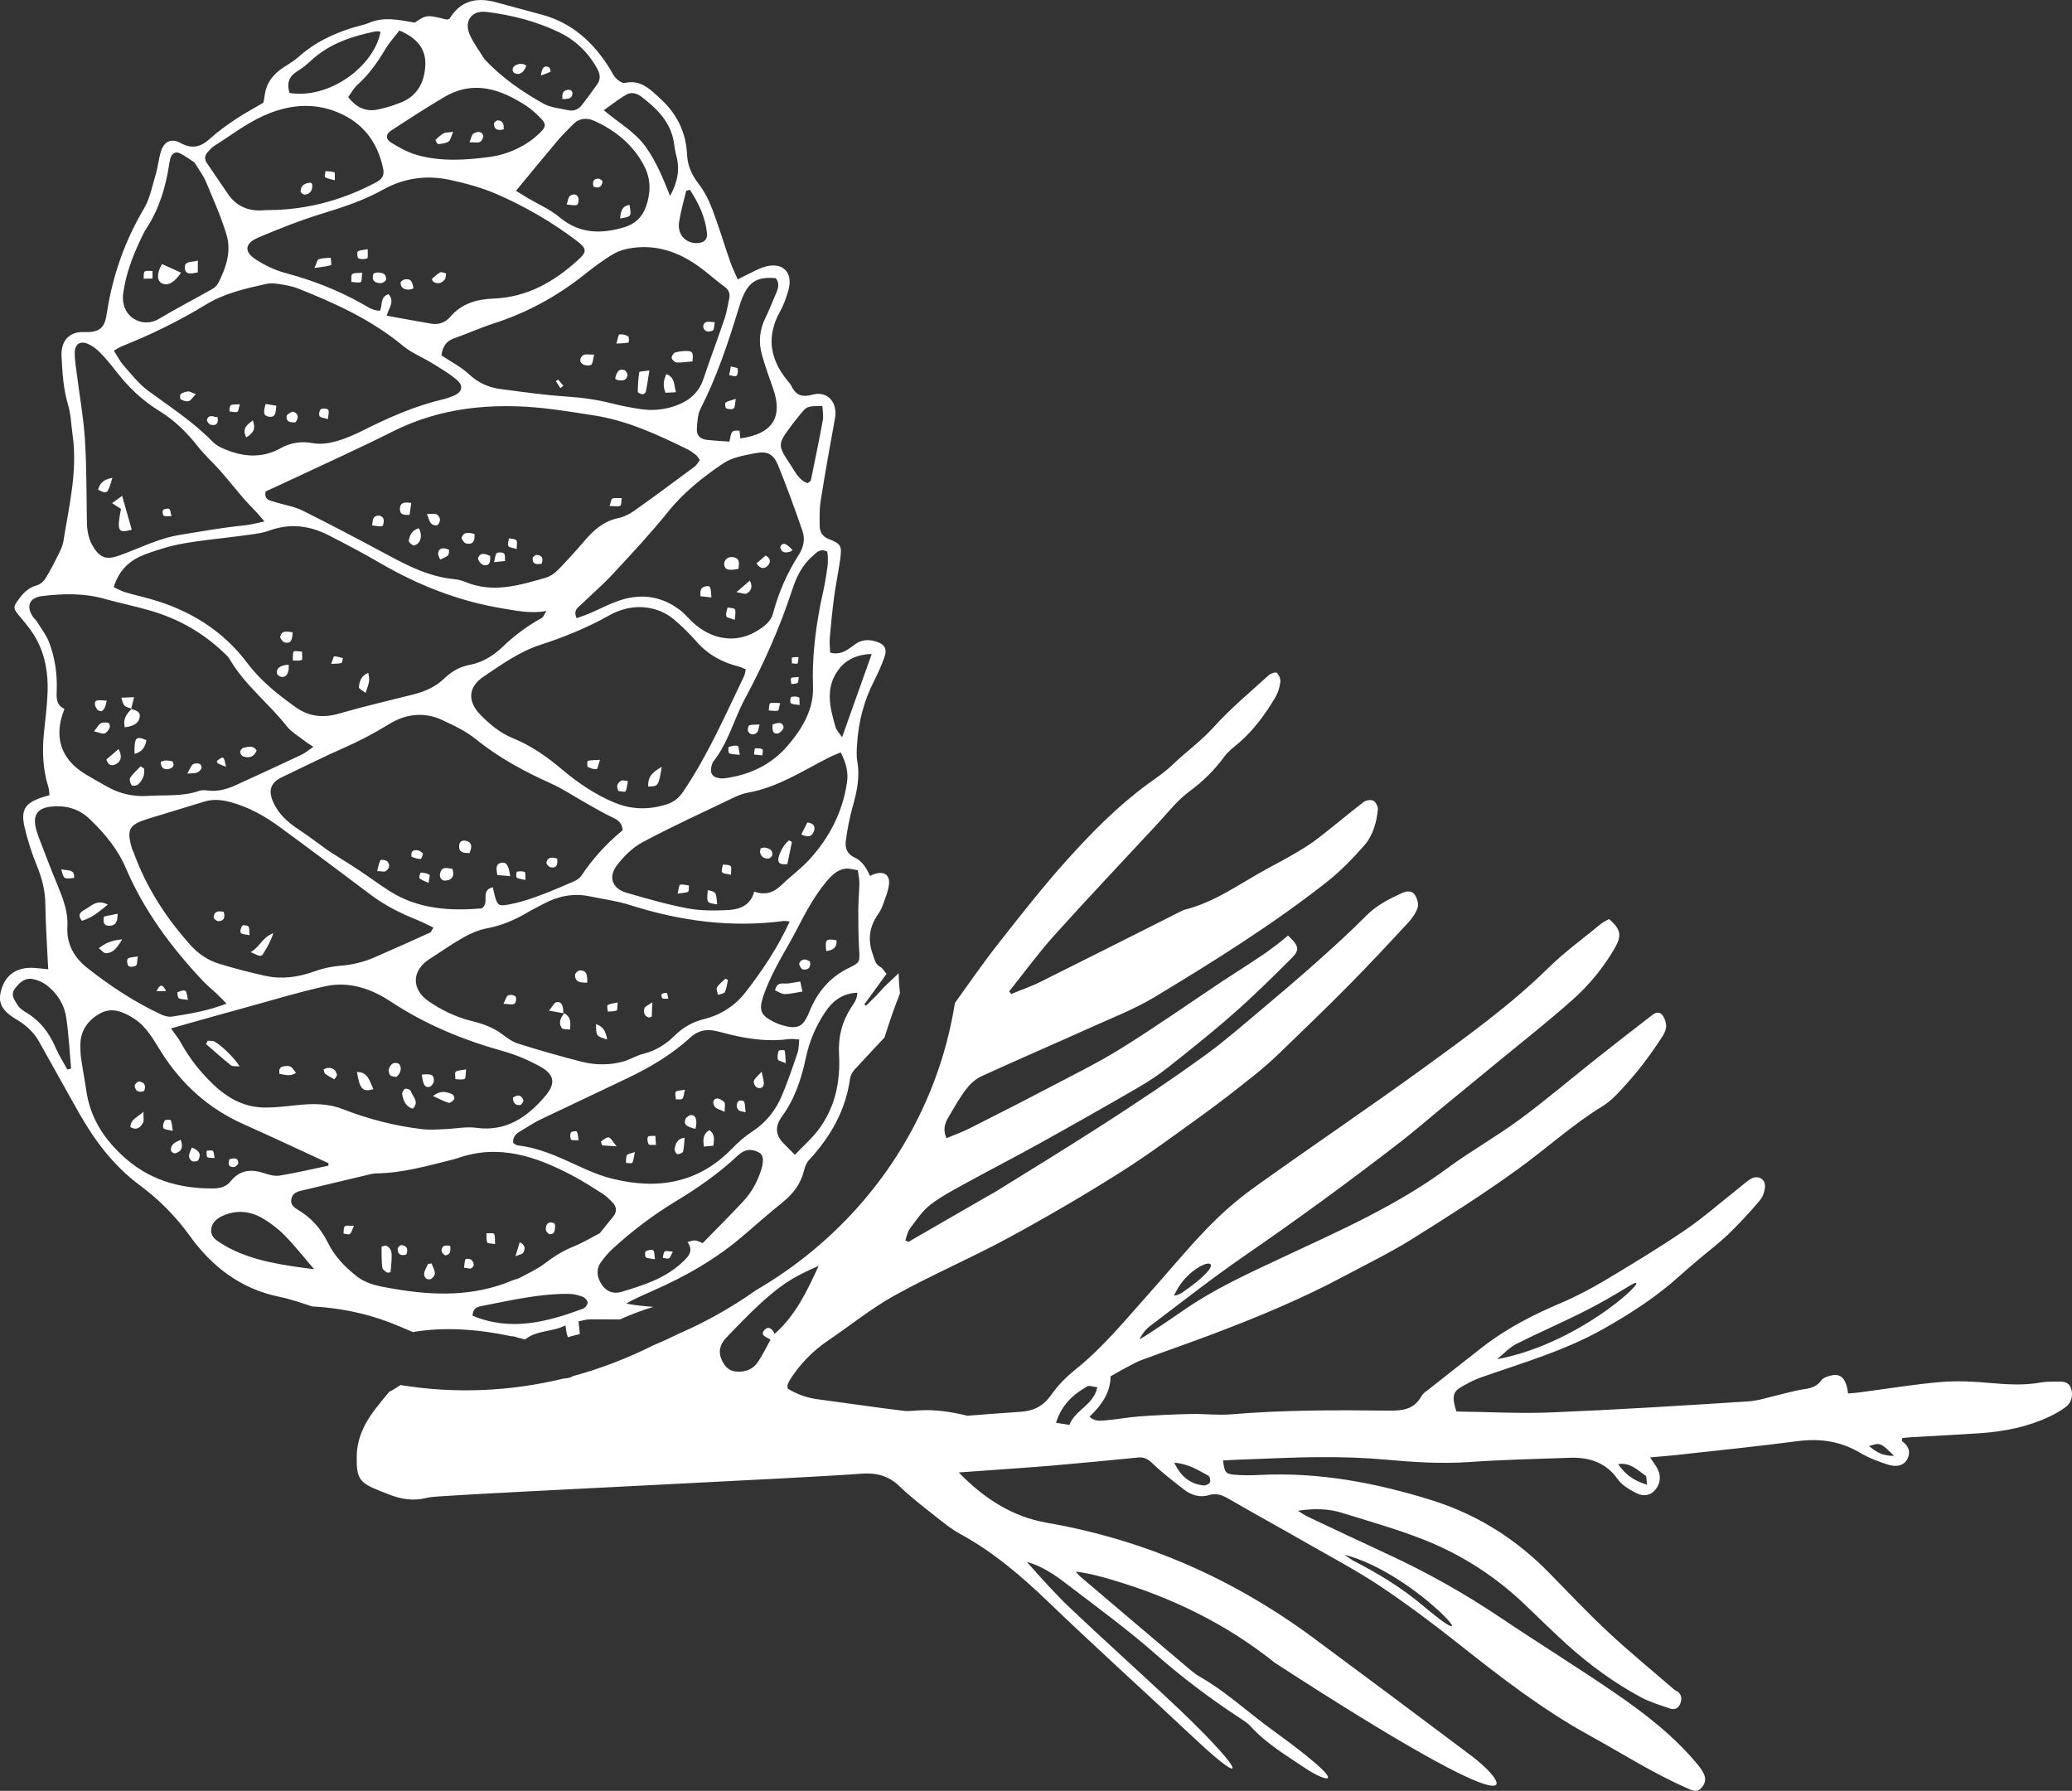 <?xml version="1.0" encoding="utf-8"?>
<!-- Generator: Adobe Illustrator 16.0.0, SVG Export Plug-In . SVG Version: 6.00 Build 0)  -->
<!DOCTYPE svg PUBLIC "-//W3C//DTD SVG 1.1//EN" "http://www.w3.org/Graphics/SVG/1.1/DTD/svg11.dtd">
<svg version="1.1" id="Слой_1" xmlns:sketch="http://www.bohemiancoding.com/sketch/ns"
	 xmlns="http://www.w3.org/2000/svg" xmlns:xlink="http://www.w3.org/1999/xlink" x="0px" y="0px" width="51.193px"
	 height="44.247px" viewBox="0 0 51.193 44.247" enable-background="new 0 0 51.193 44.247" xml:space="preserve">
<rect x="0" y="0" width="51.193" height="44.247" fill="#333333" stroke="none"/>
<title>shishka_icon</title>
<desc>Created with Sketch.</desc>
<g id="Page-1" sketch:type="MSPage">
	<g id="sait_NAI" transform="translate(-2, -260)" sketch:type="MSLayerGroup">
		<path id="shishka_icon" sketch:type="MSShapeGroup" fill="#fff" d="M53.166,294.294c-0.058-0.155-0.19-0.16-0.323-0.158
			c-0.144,0.003-0.289-0.003-0.43,0.023c-0.402,0.072-0.803,0.049-1.21,0.014c-0.414-0.038-0.837-0.062-1.249-0.027
			c-0.676,0.057-1.345,0.17-2.019,0.258c-0.086,0.012-0.172,0.016-0.274,0.024c-0.017-0.084-0.021-0.147-0.042-0.208
			c-0.071-0.219-0.198-0.29-0.417-0.225c-0.072,0.021-0.162,0.053-0.202,0.109c-0.129,0.186-0.317,0.203-0.513,0.234
			c-0.179,0.031-0.354,0.084-0.532,0.125c-0.254,0.057-0.506,0.146-0.764,0.162c-1.614,0.104-3.23,0.205-4.848,0.272
			c-0.789,0.033-1.582-0.013-2.359-0.022c-0.157-0.478-0.034-0.525,0.266-0.688c0.113-0.062,0.231-0.116,0.354-0.159
			c1.021-0.357,2.062-0.658,3.013-1.195c0.671-0.379,1.315-0.795,1.889-1.315c0.154-0.14,0.313-0.274,0.473-0.409
			c0.24-0.203,0.49-0.392,0.718-0.609c0.271-0.262,0.528-0.539,0.771-0.826c0.08-0.09,0.133-0.229,0.139-0.35
			c0.015-0.199-0.178-0.299-0.35-0.197c-0.111,0.068-0.209,0.16-0.311,0.24c-0.441,0.348-0.863,0.721-1.325,1.035
			c-0.638,0.434-1.299,0.832-1.961,1.229c-0.346,0.205-0.704,0.396-1.076,0.555c-0.688,0.292-1.351,0.627-1.942,1.087
			c-0.442,0.345-0.885,0.692-1.324,1.04c-0.07,0.057-0.158,0.107-0.2,0.186c-0.181,0.328-0.468,0.358-0.802,0.354
			c-1.305-0.015-2.609-0.017-3.912,0.093c-0.325,0.026-0.654-0.018-0.979-0.009c-0.429,0.009-0.857,0.028-1.285,0.06
			c-0.271,0.021-0.543,0.072-0.813,0.096c-0.136,0.012-0.283,0.033-0.409-0.09c0.302-0.285,0.521-0.604,0.521-0.998
			c0.168-0.096,0.312-0.178,0.459-0.254c0.103-0.055,0.207-0.112,0.316-0.151c0.609-0.226,1.227-0.438,1.834-0.67
			c1.073-0.408,2.131-0.849,3.145-1.39c0.565-0.303,1.143-0.582,1.685-0.92c0.887-0.554,1.77-1.115,2.618-1.728
			c0.708-0.511,1.354-1.104,2.104-1.565c0.162-0.1,0.306-0.24,0.438-0.384c0.193-0.206,0.381-0.426,0.555-0.651
			c0.175-0.227,0.337-0.463,0.491-0.701c0.047-0.075,0.087-0.174,0.081-0.256c-0.006-0.096-0.046-0.207-0.108-0.272
			c-0.092-0.093-0.197-0.015-0.279,0.05c-0.443,0.344-0.889,0.688-1.326,1.035c-0.637,0.503-1.25,1.029-1.901,1.508
			c-0.578,0.428-1.211,0.78-1.787,1.206c-1.252,0.923-2.66,1.544-4.057,2.197c-0.851,0.399-1.707,0.786-2.482,1.327
			c-0.279,0.195-0.562,0.382-0.847,0.57c-0.073,0.049-0.153,0.092-0.229,0.137c0.071-0.139,0.162-0.252,0.273-0.336
			c0.771-0.582,1.532-1.182,2.327-1.729c1.314-0.904,2.601-1.846,3.861-2.82c0.32-0.248,0.625-0.514,0.937-0.771
			c0.505-0.415,1.01-0.828,1.514-1.243c0.594-0.487,1.199-0.966,1.775-1.476c0.421-0.373,0.781-0.807,1.062-1.297
			c0.179-0.311,0.146-0.457-0.14-0.713c-0.062,0.035-0.136,0.064-0.194,0.111c-0.442,0.365-0.912,0.705-1.318,1.105
			c-0.928,0.91-1.979,1.666-3.021,2.426c-1.406,1.021-2.849,1.994-4.262,3.007c-0.41,0.296-0.796,0.638-1.148,1.003
			c-0.498,0.514-0.951,1.071-1.43,1.604c-0.574,0.641-1.115,1.31-1.791,1.854c-0.232,0.187-0.451,0.401-0.621,0.646
			c-0.192,0.273-0.431,0.397-0.75,0.418c-0.439,0.029-0.879,0.063-1.32,0.098c-0.961-0.236-1.324-0.092-1.551-0.119
			c-0.715-0.085-1.425-0.193-2.139-0.287c-0.275-0.035-0.527-0.126-0.753-0.265c0-0.05-0.01-0.078,0-0.101
			c0.02-0.047,0.043-0.094,0.07-0.138c0.245-0.375,0.551-0.692,0.924-0.944c0.552-0.373,1.072-0.799,1.651-1.119
			c0.913-0.506,1.876-0.918,2.794-1.414c0.94-0.51,1.866-1.049,2.772-1.621c0.719-0.452,1.399-0.963,2.089-1.459
			c0.423-0.305,0.834-0.631,1.241-0.955c0.215-0.172,0.42-0.354,0.617-0.543c0.571-0.553,1.146-1.104,1.705-1.67
			c0.493-0.5,0.974-1.014,1.452-1.53c0.104-0.11,0.203-0.246,0.25-0.388c0.031-0.092-0.012-0.235-0.07-0.32
			c-0.072-0.104-0.2-0.096-0.321-0.04c-0.32,0.147-0.627,0.304-0.883,0.562c-0.402,0.408-0.831,0.793-1.259,1.176
			c-0.448,0.398-0.906,0.785-1.366,1.173c-0.431,0.358-0.853,0.733-1.306,1.062c-1.693,1.231-3.477,2.326-5.256,3.424
			c-0.045,0.025-0.092,0.051-0.137,0.076c-0.577,0.332-1.154,0.664-1.73,0.998c-0.085,0.047-0.167,0.098-0.25,0.147
			c-0.027-0.013-0.053-0.024-0.079-0.038c0.034-0.096,0.051-0.207,0.109-0.286c0.155-0.205,0.303-0.433,0.501-0.588
			c0.266-0.207,0.57-0.367,0.868-0.53c0.595-0.328,1.199-0.637,1.793-0.967c0.833-0.461,1.664-0.932,2.487-1.409
			c0.261-0.151,0.513-0.319,0.746-0.505c0.543-0.43,1.085-0.861,1.603-1.318c0.498-0.438,0.974-0.906,1.442-1.375
			c0.202-0.201,0.174-0.306-0.094-0.554c-0.065,0.054-0.133,0.113-0.199,0.165c-0.145,0.109-0.287,0.221-0.438,0.321
			c-0.322,0.217-0.653,0.426-0.979,0.64c-0.827,0.551-1.641,1.123-2.481,1.646c-0.586,0.367-1.211,0.671-1.823,0.994
			c-0.646,0.34-1.298,0.67-1.95,1c-0.184,0.092-0.376,0.16-0.567,0.24c-0.093-0.197-0.047-0.357,0.04-0.504
			c0.139-0.238,0.273-0.479,0.436-0.695c0.099-0.131,0.231-0.258,0.378-0.326c0.899-0.412,1.81-0.803,2.713-1.211
			c0.533-0.24,1.088-0.455,1.587-0.758c1.455-0.877,2.897-1.779,4.235-2.83c0.336-0.263,0.639-0.577,0.923-0.898
			c0.221-0.247,0.313-0.57,0.345-0.9c0.007-0.07-0.053-0.183-0.112-0.215c-0.062-0.031-0.182-0.012-0.24,0.032
			c-0.371,0.285-0.729,0.588-1.1,0.876c-0.162,0.127-0.339,0.242-0.517,0.347c-0.247,0.147-0.5,0.284-0.754,0.419
			c-0.676,0.365-1.297,0.834-2.062,1.022c-0.023,0.007-0.047,0.021-0.07,0.031c-1.151,0.58-2.306,1.164-3.461,1.738
			c-0.238,0.121-0.494,0.207-0.742,0.31c-0.017-0.021-0.034-0.043-0.053-0.063c0.374-0.468,0.728-0.953,1.126-1.396
			c0.837-0.93,1.698-1.837,2.548-2.754c0.254-0.274,0.479-0.571,0.789-0.798c0.323-0.239,0.613-0.522,0.854-0.853
			c0.099-0.134,0.24-0.238,0.369-0.348c0.367-0.319,0.648-0.708,0.896-1.125c0.064-0.11,0.103-0.243,0.119-0.37
			c0.01-0.074-0.031-0.173-0.084-0.228c-0.025-0.025-0.152,0.012-0.201,0.057c-0.461,0.421-0.947,0.824-1.365,1.288
			c-0.305,0.341-0.674,0.6-1,0.914c-0.192,0.189-0.424,0.342-0.645,0.503c-0.728,0.537-1.361,1.179-1.963,1.847
			c-0.6,0.666-1.154,1.375-1.71,2.081c-0.367,0.467-0.706,0.96-1.071,1.465c-0.099,0.615-0.254,1.228-0.474,1.829
			c-0.836,2.293-2.452,4.113-4.443,5.271c-0.593,0.418-1.226,0.779-1.891,1.066c-0.207,0.102-0.415,0.199-0.628,0.287
			c-0.639,0.32-1.308,0.581-1.999,0.768c-0.063,0.039-0.141,0.058-0.227,0.059c-1.305,0.318-2.677,0.385-4.038,0.162
			c-0.091,0.062-0.183,0.121-0.28,0.17c-0.125,0.152-0.244,0.294-0.354,0.438c-0.255,0.338-0.439,0.709-0.446,1.146
			c-0.009,0.561,0.061,0.66,0.581,0.865c0.074,0.029,0.146,0.059,0.219,0.086c0.3,0.117,0.604,0.166,0.921,0.084
			c0.1-0.024,0.207-0.028,0.311-0.037c1.471-0.105,9.162-0.459,10.423-0.561c0.38-0.031,0.686,0.049,0.961,0.315
			c0.251,0.243,0.531,0.461,0.808,0.679c0.225,0.178,0.447,0.364,0.696,0.5c0.808,0.441,1.495,1.029,2.158,1.665
			c1.201,1.155,2.441,2.271,3.655,3.413c1.366,1.282,1.239,0.777-0.735-1.055c-0.78-0.729-1.573-1.442-2.35-2.178
			c-0.385-0.363-0.739-0.762-1.091-1.16c0.378,0.103,0.688,0.32,0.986,0.547c0.733,0.562,1.484,1.107,2.178,1.718
			c0.668,0.588,1.372,1.118,2.113,1.603c0.088,0.058,0.18,0.114,0.246,0.19c0.393,0.433,0.887,0.724,1.361,1.043
			c0.541,0.362,1.217,0.524-0.822-0.95c-0.6-0.434-1.143-0.947-1.793-1.316c-0.135-0.076-0.252-0.187-0.371-0.286
			c-0.854-0.722-1.709-1.446-2.562-2.173c-0.048-0.039-0.087-0.09-0.129-0.137c0.331,0.041,0.631,0.125,0.93,0.213
			c1.454,0.432,2.799,1.086,3.984,2.037c6.59,4.278,5.811,3.014,4.85,2.293c-1.291-0.972-2.587-1.937-3.884-2.898
			c-1.975-1.463-4.161-2.428-6.587-2.85c-0.847-0.146-1.547-0.59-2.184-1.244c0.264-0.02,0.478-0.035,0.693-0.049
			c0.532-0.041,1.066-0.074,1.6-0.119c0.715-0.062,1.429-0.131,2.142-0.201c0.14-0.014,0.234,0.033,0.342,0.135
			c0.243,0.234,0.513,0.441,0.778,0.648c0.181,0.143,0.399,0.215,0.626,0.146c0.199-0.062,0.345,0.009,0.511,0.104
			c0.631,0.367,1.271,0.715,1.906,1.08c0.608,0.349,1.233,0.678,1.817,1.067c0.683,0.457,1.34,0.952,1.982,1.461
			c1.012,0.802,2.03,1.587,3.166,2.214c0.811,0.445,1.588,0.946,2.438,1.317c0.111,0.049,0.225,0.11,0.328,0.011
			c0.1-0.095,0.147-0.22,0.086-0.355c-0.037-0.082-0.09-0.157-0.146-0.227c-0.577-0.703-1.288-1.256-2.03-1.766
			c-0.934-0.643-1.9-1.238-2.841-1.871c-0.899-0.605-1.842-1.135-2.827-1.588c-0.652-0.301-1.301-0.609-1.951-0.916
			c-0.068-0.033-0.137-0.079-0.24-0.145c0.412-0.061,0.765-0.052,1.105,0.057c0.674,0.209,1.354,0.4,2.01,0.66
			c0.94,0.371,1.782,0.916,2.516,1.623c0.337,0.326,0.674,0.652,1.021,0.969c0.553,0.498,1.154,0.937,1.811,1.293
			c0.226,0.123,0.479,0.199,0.726,0.283c0.111,0.041,0.209,0.002,0.256-0.113c0.047-0.119,0.043-0.23-0.076-0.312
			c-0.021-0.014-0.049-0.021-0.067-0.037c-0.541-0.469-1.095-0.922-1.618-1.408c-0.504-0.471-0.981-0.973-1.463-1.467
			c-0.817-0.838-1.772-1.447-2.893-1.801c-1.396-0.439-2.812-0.705-4.28-0.631c-0.209,0.012-0.421,0.012-0.626-0.007
			c-0.213-0.021-0.235-0.06-0.271-0.351c0.128-0.006,0.257-0.015,0.384-0.02c0.679-0.021,1.357-0.061,2.037-0.062
			c0.533-0.004,1.07,0.014,1.604,0.062c0.677,0.062,1.351,0.105,2.031,0.061c0.834-0.06,1.67-0.078,2.504-0.107
			c0.481-0.018,0.896,0.109,1.195,0.533c0.099,0.142,0.271,0.242,0.428,0.326c0.15,0.084,0.326,0.105,0.471-0.041
			c0.154-0.158,0.181-0.371,0.064-0.576c-0.043-0.073-0.093-0.139-0.168-0.252c0.238-0.021,0.429-0.035,0.617-0.055
			c1.012-0.113,2.024-0.214,3.033-0.347c0.555-0.071,1.059,0.003,1.543,0.29c0.21,0.126,0.447,0.214,0.682,0.291
			c0.229,0.074,0.408,0.011,0.482-0.139c0.092-0.184,0.024-0.326-0.129-0.44c-0.011-0.008,0.001-0.044,0.002-0.078
			c0.075-0.006,0.151-0.017,0.229-0.021c0.586-0.034,1.174-0.062,1.761-0.104c0.573-0.044,1.137-0.159,1.661-0.411
			c0.141-0.066,0.277-0.146,0.402-0.24C53.186,294.647,53.225,294.457,53.166,294.294 M35.212,298.412
			c1.782,0.451,3.754,2.783,1.945,1.26c-0.523-0.44-1.097-0.791-1.701-1.1C35.391,298.539,35.333,298.492,35.212,298.412
			 M21.138,292.957c-0.057-0.135-0.157-0.197-0.245-0.102c-0.134,0.146,0.058,0.18,0.144,0.247
			c-0.108,0.194-0.197,0.382-0.313,0.552c-0.126,0.188-0.325,0.254-0.544,0.233c-0.189-0.019-0.295-0.151-0.361-0.317
			c-0.078-0.191-0.017-0.365,0.113-0.507c0.268-0.282,0.541-0.562,0.826-0.829c0.2-0.186,0.41-0.365,0.636-0.52
			c0.258-0.174,0.537-0.311,0.834-0.438C21.944,291.882,21.674,292.484,21.138,292.957 M31.002,292.011
			c0.046-0.082,0.087-0.165,0.138-0.243c0.504-0.739,1.414-0.771,0.099,0.149C31.175,291.96,31.111,292.003,31.002,292.011
			 M28.421,295.205c-0.098-0.016-0.191-0.028-0.331-0.051c0.146-0.457,0.432-0.705,0.773-0.9c0.055-0.03,0.152,0.013,0.249,0.021
			C29.018,294.72,28.567,294.83,28.421,295.205 M31.893,296.628c-0.021,0.041-0.105,0.078-0.156,0.074
			c-0.315-0.039-0.551-0.195-0.725-0.563c0.371,0.032,0.604,0.194,0.846,0.323C31.891,296.479,31.914,296.587,31.893,296.628
			 M38.988,293.583c0.157-0.127,0.302-0.289,0.479-0.379c0.558-0.281,1.133-0.528,1.689-0.81c0.385-0.192,0.757-0.414,1.125-0.636
			C42.973,291.341,41.158,293.18,38.988,293.583 M42.694,296.685c-0.338-0.104-0.541-0.258-0.715-0.511
			c0.312-0.044,0.481,0.155,0.678,0.284C42.688,296.48,42.675,296.565,42.694,296.685 M48.798,295.97
			c-0.293,0.007-0.453-0.104-0.619-0.241C48.459,295.64,48.459,295.64,48.798,295.97 M23.854,285.633
			c0.116-0.375,0.242-0.736,0.381-1.087c-0.016-0.166-0.029-0.334-0.032-0.5c-0.101,0.095-0.2,0.189-0.3,0.285
			c-0.089,0.084-0.165,0.178-0.25,0.265c-0.084,0.086-0.172,0.169-0.257,0.253c-0.014-0.012-0.026-0.021-0.04-0.034
			c0.181-0.247,0.36-0.497,0.548-0.754c-0.061-0.067-0.098-0.142-0.156-0.172c-0.125-0.065-0.135-0.175-0.177-0.291
			c-0.139-0.37-0.097-0.702,0.132-1.022c0.062-0.086,0.102-0.191,0.138-0.295c0.049-0.137,0.104-0.275,0.122-0.417
			c0.031-0.247-0.114-0.349-0.359-0.269c-0.039,0.013-0.076,0.033-0.108,0.047c-0.093-0.198-0.192-0.371-0.378-0.453
			c-0.192-0.086-0.244-0.241-0.221-0.416c0.038-0.275,0.089-0.551,0.163-0.817c0.108-0.378,0.192-0.75,0.121-1.147
			c-0.025-0.141-0.013-0.291-0.004-0.436c0.033-0.54,0.168-1.052,0.413-1.537c0.098-0.194,0.189-0.393,0.262-0.599
			c0.073-0.205,0.003-0.323-0.207-0.386c-0.179-0.054-0.347-0.054-0.517,0.067c-0.168,0.121-0.339,0.28-0.617,0.207
			c-0.004-0.124-0.02-0.243-0.01-0.359c0.03-0.339,0.062-0.678,0.107-1.014c0.042-0.313,0.107-0.622,0.151-0.935
			c0.045-0.328,0.021-0.38-0.276-0.496c-0.166-0.063-0.229-0.175-0.231-0.329c-0.002-0.206-0.008-0.416,0.025-0.618
			c0.107-0.683,0.23-1.364,0.354-2.045c0.069-0.383-0.184-0.678-0.55-0.579c-0.268,0.073-0.417,0.017-0.53-0.217
			c-0.025-0.053-0.072-0.098-0.108-0.145c-0.424-0.526-0.509-1.082-0.172-1.689c0.094-0.167,0.16-0.355,0.211-0.541
			c0.113-0.418-0.132-0.68-0.548-0.577c-0.182,0.045-0.351,0.149-0.525,0.229c-0.05,0.023-0.099,0.051-0.181,0.094
			c-0.065-0.152-0.132-0.279-0.178-0.413c-0.152-0.435-0.283-0.876-0.446-1.306c-0.084-0.224-0.192-0.448-0.338-0.635
			c-0.17-0.222-0.277-0.449-0.291-0.727c-0.022-0.55-0.252-1.012-0.652-1.378c-0.245-0.224-0.485-0.488-0.887-0.396
			c-0.06,0.013-0.155-0.055-0.211-0.11c-0.066-0.066-0.108-0.159-0.158-0.242c-0.404-0.653-0.938-1.14-1.698-1.34
			c-0.376-0.098-0.75-0.204-1.125-0.304c-0.472-0.126-0.866-0.038-1.135,0.405c-0.011,0.016-0.045,0.019-0.066,0.026
			c-0.503-0.122-0.503-0.122-0.797,0.075c-0.386-0.067-0.756-0.154-1.131,0.006c-0.145,0.062-0.304,0.086-0.453,0.135
			c-0.464,0.152-0.898,0.359-1.268,0.691c-0.115,0.104-0.253,0.187-0.386,0.272c-0.258,0.166-0.431,0.386-0.469,0.7
			c-0.008,0.07-0.026,0.138-0.034,0.176c-0.249,0.147-0.474,0.266-0.683,0.406c-0.223,0.15-0.442,0.306-0.638,0.485
			c-0.227,0.206-0.443,0.258-0.723,0.103c-0.224-0.123-0.402-0.043-0.481,0.197c-0.06,0.183-0.075,0.382-0.13,0.567
			c-0.087,0.29-0.142,0.602-0.293,0.856c-0.478,0.807-0.778,1.667-0.918,2.589c-0.052,0.341-0.153,0.478-0.559,0.462
			c-0.372-0.016-0.577,0.22-0.56,0.593c0.02,0.411,0.045,0.82,0.165,1.221c0.069,0.229,0.072,0.478,0.107,0.718
			c0.13,0.897-0.087,1.765-0.226,2.638c-0.019,0.116-0.075,0.23-0.129,0.338c-0.097,0.195-0.195,0.39-0.311,0.574
			C3.083,274.36,3,274.435,2.92,274.458c-0.188,0.053-0.318,0.161-0.431,0.313c-0.179,0.24-0.177,0.251,0.025,0.49
			c0.14,0.167,0.28,0.337,0.382,0.526c0.227,0.414,0.298,0.871,0.279,1.337c-0.013,0.328-0.056,0.654-0.089,0.98
			c-0.045,0.452-0.031,0.897,0.107,1.334c0.02,0.065,0.021,0.135,0.032,0.208c-0.069,0.021-0.114,0.033-0.16,0.047
			c-0.445,0.142-0.561,0.311-0.456,0.754c0.074,0.317,0.175,0.631,0.298,0.932c0.125,0.307,0.209,0.615,0.213,0.949
			c0.006,0.449,0.035,0.898,0.056,1.349c0.004,0.08,0.009,0.159,0.016,0.271c-0.132-0.014-0.236-0.025-0.343-0.033
			c-0.396-0.028-0.68,0.14-0.8,0.486c-0.104,0.301-0.071,0.533,0.342,0.777c0.232,0.136,0.436,0.312,0.57,0.551
			c0.328,0.58,0.648,1.164,0.976,1.744c0.396,0.7,0.865,1.331,1.527,1.82c0.465,0.346,0.877,0.759,1.222,1.238
			c0.555,0.773,1.272,1.321,2.233,1.514c0.27,0.055,0.532,0.15,0.796,0.234c0.65,0.033,1.293,0.16,1.902,0.391
			c0.196,0.076,0.391,0.158,0.584,0.242c0.791-0.135,1.631-0.068,2.435,0.104c0.047-0.002,0.092,0.009,0.137,0.028
			c0.067,0.017,0.134,0.035,0.199,0.052c0.293-0.237,0.675-0.181,0.997-0.349c0.021,0.109,0.025,0.209,0.062,0.293
			c0.096-0.03,0.193-0.055,0.292-0.078c-0.002-0.094-0.018-0.191-0.03-0.312c0.074-0.015,0.177-0.051,0.28-0.052
			c0.248-0.001,0.496,0.001,0.744,0.002c0.27-0.122,0.545-0.226,0.825-0.31c-0.224-0.018-0.447-0.037-0.67-0.082
			c0.2-0.116,0.407-0.205,0.614-0.297c0.826-0.359,1.605-0.799,2.29-1.391c0.322-0.279,0.644-0.557,0.974-0.826
			c0.253-0.205,0.435-0.449,0.514-0.771c0.021-0.091,0.06-0.19,0.122-0.259c0.53-0.572,0.905-1.221,1.015-2.008
			c0.011-0.078,0.053-0.16,0.106-0.221C23.354,286.166,23.605,285.899,23.854,285.633 M21.328,287.574
			c0.311-0.428,0.474-0.928,0.583-1.44c0.086-0.409,0.247-0.786,0.478-1.13c0.182-0.272,0.422-0.461,0.793-0.477
			c-0.002,0.161-0.086,0.264-0.154,0.369c-0.227,0.35-0.32,0.725-0.298,1.141c0.038,0.687-0.095,1.334-0.52,1.891
			c-0.16,0.209-0.361,0.385-0.571,0.605c-0.119-0.121-0.185-0.188-0.253-0.256C21.168,288.064,21.124,287.854,21.328,287.574
			 M20.592,287.953c-0.181,0.117-0.35,0.265-0.501,0.422c-0.829,0.857-1.836,1.025-2.947,0.752
			c-0.304-0.073-0.598-0.199-0.883-0.332c-0.474-0.217-0.946-0.438-1.474-0.495c-0.033-0.005-0.062-0.034-0.108-0.06
			c-0.012-0.136,0.056-0.222,0.169-0.285c0.168-0.098,0.328-0.209,0.502-0.293c0.708-0.34,1.422-0.672,2.13-1.012
			c0.567-0.271,1.111-0.586,1.577-1.017c0.162-0.149,0.355-0.208,0.57-0.171c0.132,0.023,0.261,0.062,0.39,0.094
			c0.487,0.119,0.979,0.186,1.48,0.117c0.067-0.01,0.141,0.005,0.25,0.01c-0.014,0.119-0.008,0.229-0.041,0.326
			c-0.12,0.354-0.241,0.713-0.386,1.057C21.166,287.43,20.931,287.732,20.592,287.953 M8.563,272.142
			c0.215-0.099,0.444-0.202,0.672-0.31c0.82-0.386,1.647-0.758,2.458-1.166c1.191-0.601,2.451-0.716,3.752-0.579
			c0.409,0.044,0.816,0.114,1.226,0.176c0.825,0.127,1.572,0.474,2.313,0.837c0.073,0.037,0.144,0.088,0.209,0.14
			c0.036,0.029,0.059,0.074,0.099,0.126c-0.046,0.059-0.079,0.126-0.133,0.165c-0.496,0.369-0.992,0.737-1.497,1.095
			c-0.115,0.082-0.255,0.148-0.393,0.177c-0.356,0.075-0.601,0.295-0.825,0.557c-0.213,0.248-0.432,0.491-0.659,0.723
			c-0.081,0.084-0.192,0.159-0.304,0.192c-0.65,0.188-1.305,0.387-1.982,0.104c-0.089-0.036-0.187-0.062-0.281-0.07
			c-0.594-0.057-1.113-0.314-1.627-0.591c-0.703-0.378-1.41-0.751-2.124-1.107c-0.214-0.104-0.462-0.138-0.693-0.213
			C8.668,272.363,8.519,272.35,8.563,272.142 M8.65,273.11c0.515-0.187,1.002-0.126,1.476,0.118
			c0.419,0.216,0.839,0.435,1.245,0.672c0.952,0.557,1.959,0.954,3.051,1.134c0.342,0.056,0.681,0.131,1.078,0.063
			c-0.055,0.084-0.073,0.148-0.114,0.171c-0.353,0.194-0.671,0.429-0.962,0.709c-0.228,0.219-0.501,0.391-0.819,0.45
			c-0.252,0.046-0.456,0.171-0.631,0.339c-0.219,0.21-0.479,0.321-0.766,0.393c-0.61,0.154-1.224,0.296-1.828,0.471
			c-0.404,0.117-0.756,0.077-1.099-0.173c-0.435-0.314-0.847-0.642-1.173-1.077c-0.611-0.815-1.44-1.316-2.414-1.587
			c-0.198-0.056-0.4-0.101-0.598-0.159c-0.09-0.027-0.171-0.075-0.286-0.125c0.133-0.443,0.417-0.678,0.779-0.814
			c0.306-0.113,0.623-0.211,0.943-0.267c0.486-0.086,0.983-0.128,1.475-0.196C8.222,273.203,8.447,273.183,8.65,273.11
			 M17.042,275.21c0.363-0.203,0.756-0.271,1.16-0.149c0.157,0.047,0.313,0.131,0.44,0.236c0.204,0.17,0.394,0.36,0.57,0.559
			c0.284,0.322,0.637,0.514,1.049,0.615c0.045,0.012,0.087,0.035,0.166,0.066c-0.019,0.076-0.022,0.125-0.042,0.166
			c-0.468,0.972-0.899,1.961-1.507,2.859c-0.107,0.159-0.239,0.262-0.424,0.318c-0.436,0.132-0.859,0.125-1.281-0.053
			c-0.474-0.2-0.895-0.484-1.284-0.814c-0.373-0.314-0.765-0.591-1.221-0.776c-0.307-0.125-0.562-0.336-0.792-0.569
			c-0.33-0.336-0.317-0.691,0.074-0.952c0.44-0.295,0.878-0.612,1.39-0.78C15.929,275.745,16.501,275.514,17.042,275.21
			 M17.384,280.513c-0.395,0.326-0.737,0.697-1.021,1.125c-0.071,0.106-0.233,0.159-0.362,0.215
			c-0.266,0.116-0.533,0.227-0.805,0.322c-0.204,0.072-0.414,0.135-0.627,0.174c-0.256,0.046-0.285,0.014-0.35-0.238
			c-0.014-0.056-0.025-0.113-0.043-0.188c-0.324,0.074-0.063,0.383-0.274,0.52c-0.766,0.067-1.554,0.027-2.269-0.422
			c-0.254-0.161-0.497-0.342-0.748-0.51c-0.19-0.127-0.386-0.247-0.58-0.37c-0.069-0.046-0.144-0.088-0.212-0.137
			c-0.246-0.175-0.486-0.361-0.738-0.526c-0.258-0.171-0.474-0.371-0.604-0.659c-0.13-0.289-0.066-0.483,0.22-0.619
			c0.502-0.239,0.999-0.49,1.508-0.714c0.39-0.171,0.763-0.366,1.123-0.589c0.417-0.257,0.868-0.317,1.321-0.108
			c0.295,0.137,0.598,0.281,0.847,0.484c0.572,0.463,1.208,0.799,1.873,1.099c0.273,0.124,0.524,0.295,0.787,0.442
			c0.221,0.124,0.437,0.255,0.663,0.364C17.225,280.242,17.363,280.287,17.384,280.513 M7.421,283.814
			c-0.282-0.085-0.522-0.246-0.722-0.471c-0.605-0.678-1.088-1.424-1.397-2.281c-0.012-0.034-0.033-0.065-0.043-0.099
			c-0.135-0.471-0.074-0.586,0.398-0.733c0.463-0.143,0.927-0.282,1.39-0.424c0.218-0.067,0.432-0.046,0.647,0.012
			c0.451,0.12,0.852,0.348,1.225,0.621c0.752,0.55,1.497,1.111,2.243,1.67c0.352,0.266,0.74,0.459,1.146,0.621
			c0.129,0.053,0.254,0.117,0.402,0.188c-0.054,0.084-0.062,0.113-0.079,0.121c-0.452,0.205-0.904,0.41-1.358,0.606
			c-0.278,0.124-0.568,0.194-0.878,0.218c-0.213,0.016-0.43,0.066-0.632,0.139c-0.398,0.144-0.804,0.199-1.217,0.107
			C8.167,284.025,7.791,283.927,7.421,283.814 M10.035,284.369c0.591-0.133,1.145,0.063,1.625,0.381
			c0.861,0.568,1.794,0.951,2.782,1.225c0.3,0.084,0.595,0.21,0.87,0.357c0.385,0.205,0.438,0.426,0.152,0.758
			c-0.438,0.512-0.96,0.878-1.7,0.775c-0.246-0.033-0.504,0.022-0.757,0.032c-0.19,0.009-0.385,0.024-0.574,0.002
			c-0.678-0.079-1.332-0.249-1.969-0.497c-0.369-0.145-0.76-0.138-1.151-0.094c-0.24,0.025-0.482,0.055-0.725,0.057
			c-0.526,0.008-0.946-0.215-1.326-0.578c-0.319-0.307-0.583-0.641-0.793-1.024c-0.061-0.112-0.146-0.212-0.244-0.353
			c0.151-0.043,0.264-0.076,0.376-0.108c0.535-0.149,1.07-0.302,1.608-0.448C8.818,284.685,9.422,284.503,10.035,284.369
			 M16.57,282.146c0.332,0.07,0.673,0.112,0.994,0.215c1.244,0.396,2.508,0.567,3.808,0.393c0.034-0.004,0.07,0.008,0.139,0.015
			c-0.299,0.651-0.679,1.216-1.093,1.749c-0.256,0.329-0.608,0.559-1.023,0.661c-0.278,0.069-0.516,0.202-0.72,0.403
			c-0.219,0.217-0.468,0.377-0.773,0.453c-0.175,0.041-0.332,0.146-0.506,0.193c-0.334,0.092-0.678,0.09-1.011,0.008
			c-0.528-0.133-1.053-0.285-1.573-0.447c-0.145-0.043-0.278-0.141-0.401-0.233c-0.229-0.175-0.488-0.263-0.762-0.33
			c-0.38-0.095-0.729-0.263-1.051-0.481c-0.443-0.303-0.431-0.768,0.023-1.056c0.275-0.175,0.543-0.366,0.827-0.526
			c0.176-0.1,0.372-0.184,0.569-0.223c0.364-0.068,0.694-0.205,1.009-0.392c0.136-0.081,0.277-0.149,0.418-0.224
			C15.799,282.137,16.173,282.064,16.57,282.146 M16.843,291.193c0.09-0.129,0.195-0.25,0.311-0.355
			c0.476-0.434,0.987-0.821,1.539-1.155c0.541-0.327,1.06-0.687,1.521-1.119c0.123-0.114,0.249-0.188,0.425-0.135
			c0.169,0.052,0.222,0.112,0.208,0.286c-0.004,0.06-0.018,0.119-0.036,0.178c-0.093,0.293-0.235,0.562-0.444,0.785
			c-0.32,0.344-0.654,0.676-1.006,1.037c-0.19-0.084-0.19-0.084-0.375-0.027c0.167,0.232,0.008,0.374-0.148,0.518
			c-0.425,0.39-0.958,0.556-1.493,0.715c-0.189,0.057-0.365-0.012-0.477-0.18C16.752,291.565,16.719,291.373,16.843,291.193
			 M13.675,292.508c0.005-0.169,0.101-0.216,0.213-0.237c0.711-0.137,1.419-0.307,2.149-0.303c0.119,0,0.241,0.029,0.352,0.068
			c0.058,0.021,0.127,0.094,0.13,0.146c0.003,0.05-0.062,0.135-0.116,0.154C15.513,292.664,14.621,292.902,13.675,292.508
			 M9.358,289.889c-0.103-0.062-0.181-0.126-0.161-0.255c0.02-0.146,0.13-0.188,0.255-0.217c0.564-0.133,1.131-0.271,1.695-0.404
			c0.048-0.012,0.097-0.02,0.145-0.021c0.65-0.008,1.27-0.186,1.893-0.342c0.035-0.009,0.071-0.017,0.105-0.029
			c1.028-0.369,1.956-0.049,2.855,0.426c0.258,0.136,0.502,0.293,0.747,0.449c0.091,0.059,0.168,0.138,0.242,0.215
			c0.111,0.113,0.11,0.236,0.01,0.357c-0.1,0.121-0.198,0.244-0.326,0.402c-0.193,0.1-0.41,0.232-0.645,0.328
			c-0.261,0.105-0.493,0.248-0.716,0.421c-0.189,0.144-0.414,0.245-0.625,0.358c-0.052,0.027-0.116,0.035-0.171,0.059
			c-0.955,0.402-1.938,0.38-2.935,0.207c-0.324-0.057-0.646-0.1-0.916-0.312c-0.291-0.228-0.543-0.492-0.706-0.822
			C9.932,290.357,9.688,290.085,9.358,289.889 M7.218,290.382c0.014-0.18,0.146-0.281,0.292-0.346
			c0.333-0.147,0.67-0.115,0.979,0.065c0.195,0.116,0.384,0.259,0.544,0.422c0.244,0.249,0.461,0.524,0.729,0.837
			c-0.765-0.1-1.471-0.195-2.118-0.533c-0.063-0.033-0.125-0.074-0.186-0.111C7.331,290.638,7.204,290.553,7.218,290.382
			 M3.986,285.818c0-0.369,0.203-0.628,0.503-0.787c0.283-0.15,0.563-0.029,0.818,0.133c0.322,0.203,0.49,0.537,0.684,0.84
			c0.502,0.789,1.161,1.384,2.016,1.767c0.705,0.315,1.405,0.644,2.107,0.968v0.062c-0.401,0.084-0.801,0.179-1.205,0.245
			c-0.123,0.021-0.266-0.021-0.39-0.062c-0.318-0.105-0.595-0.076-0.817,0.199c-0.107,0.133-0.257,0.18-0.42,0.18
			c-0.868,0.01-1.638-0.219-2.288-0.839c-0.471-0.446-0.772-0.95-0.864-1.59c-0.038-0.265-0.089-0.524-0.127-0.789
			C3.988,286.037,3.986,285.926,3.986,285.818 M3.637,285.149c0.062,0.414,0.082,0.835,0.12,1.253
			c-0.032,0.01-0.062,0.016-0.094,0.022c-0.097-0.179-0.208-0.351-0.287-0.534c-0.156-0.368-0.383-0.667-0.73-0.874
			c-0.08-0.048-0.166-0.108-0.214-0.188c-0.074-0.117-0.177-0.25-0.066-0.397c0.109-0.149,0.245-0.284,0.453-0.239
			c0.113,0.024,0.231,0.071,0.323,0.141C3.413,284.537,3.59,284.818,3.637,285.149 M4.228,280.248
			c0.361,0.348,0.679,0.729,0.878,1.194c0.45,1.051,1.117,1.954,1.895,2.781c0.107,0.116,0.229,0.214,0.345,0.321
			c0.075,0.072,0.148,0.148,0.251,0.254c-0.459,0.176-0.897,0.25-1.336,0.318c-0.09,0.016-0.197-0.012-0.282-0.052
			c-0.66-0.308-1.267-0.708-1.835-1.159c-0.311-0.246-0.505-0.584-0.479-1.013c0.02-0.36-0.106-0.688-0.242-1.017
			c-0.163-0.39-0.312-0.788-0.464-1.182c-0.035-0.09-0.064-0.184-0.083-0.278c-0.053-0.283,0.06-0.441,0.35-0.481
			C3.608,279.884,3.95,279.975,4.228,280.248 M4.59,274.798c0.373,0.104,0.755,0.181,1.127,0.29c0.687,0.2,1.294,0.541,1.811,1.037
			c0.052,0.05,0.111,0.099,0.146,0.16c0.369,0.639,0.963,1.087,1.412,1.659c0.116,0.147,0.293,0.246,0.444,0.365
			c0.054,0.042,0.111,0.077,0.212,0.144c-0.117,0.08-0.196,0.149-0.288,0.193c-0.536,0.253-1.076,0.502-1.615,0.747
			c-0.223,0.102-0.453,0.172-0.705,0.139c-0.07-0.009-0.149-0.014-0.216,0.009c-0.412,0.143-0.839,0.097-1.261,0.124
			c-0.361,0.024-0.699-0.052-1.015-0.231c-0.179-0.102-0.359-0.201-0.534-0.307c-0.609-0.369-0.791-0.929-0.515-1.612
			c-0.214-0.095-0.198-0.287-0.191-0.487c0.012-0.391-0.046-0.777-0.183-1.143c-0.069-0.187-0.199-0.353-0.305-0.526
			c-0.025-0.041-0.066-0.071-0.094-0.111c-0.183-0.262-0.099-0.482,0.216-0.52C3.555,274.665,4.076,274.651,4.59,274.798
			 M4.877,269.185c0.299,0.386,0.648,0.717,1.066,0.973c0.376,0.231,0.682,0.536,0.954,0.883c0.163,0.208,0.365,0.386,0.541,0.586
			c0.2,0.226,0.387,0.464,0.583,0.692c0.103,0.118,0.215,0.228,0.319,0.341c0.054,0.058,0.104,0.118,0.195,0.224
			c-0.201,0.04-0.351,0.084-0.501,0.098c-0.529,0.05-1.051,0.147-1.575,0.231c-0.542,0.086-1.004,0.331-1.501,0.509
			c-0.308,0.11-0.466,0.08-0.641-0.19c-0.123-0.187-0.164-0.398-0.17-0.621c-0.011-0.69-0.006-1.383-0.05-2.071
			c-0.035-0.542-0.134-1.079-0.202-1.619c-0.021-0.168-0.05-0.336-0.049-0.504c0.003-0.221,0.139-0.306,0.339-0.215
			c0.107,0.049,0.207,0.126,0.289,0.211C4.619,268.861,4.75,269.022,4.877,269.185 M5.033,268.547
			c0.707-0.285,1.393-0.617,2.045-1.016c0.462-0.284,0.98-0.401,1.501-0.516c0.104-0.024,0.218-0.013,0.324,0.004
			c0.155,0.025,0.314,0.051,0.459,0.109c0.925,0.365,1.822,0.776,2.599,1.42c0.211,0.174,0.477,0.279,0.713,0.424
			c0.205,0.126,0.415,0.249,0.599,0.402c0.19,0.157,0.153,0.313-0.07,0.407c-0.078,0.032-0.158,0.061-0.24,0.081
			c-0.7,0.163-1.352,0.451-1.991,0.771c-0.215,0.107-0.439,0.208-0.671,0.271c-0.182,0.05-0.389,0.08-0.572,0.045
			c-0.293-0.054-0.551-0.011-0.804,0.129c-0.465,0.257-0.934,0.21-1.4,0.009c-0.098-0.041-0.199-0.098-0.272-0.173
			c-0.476-0.492-1.048-0.857-1.593-1.26c-0.23-0.168-0.412-0.405-0.604-0.621c-0.093-0.105-0.156-0.236-0.243-0.37
			C4.888,268.621,4.957,268.577,5.033,268.547 M16.293,266.412c-0.595,0.548-1.268,0.934-2.1,0.965
			c-0.415,0.016-0.786,0.12-1.069,0.452c-0.116,0.136-0.281,0.199-0.46,0.17c-0.369-0.061-0.736-0.132-1.11-0.2
			c0.057-0.197,0.205-0.35,0.046-0.531c-0.211,0.068-0.147,0.26-0.209,0.407c-0.16,0.008-0.292-0.084-0.424-0.159
			c-0.604-0.343-1.243-0.591-1.915-0.771c-0.252-0.067-0.5-0.186-0.721-0.327c-0.309-0.196-0.291-0.404,0.051-0.549
			c0.511-0.217,1.031-0.423,1.562-0.586c0.521-0.161,1.036-0.327,1.516-0.595c0.517-0.29,1.081-0.368,1.655-0.244
			c0.4,0.086,0.804,0.197,1.178,0.361c0.698,0.307,1.359,0.689,1.968,1.154C16.496,266.14,16.505,266.22,16.293,266.412
			 M15.818,265.363c-0.228-0.192-0.516-0.314-0.775-0.468c-0.1-0.06-0.199-0.122-0.295-0.18c0.355-0.43,0.69-0.84,1.033-1.246
			c0.115-0.138,0.249-0.263,0.375-0.393c0.155-0.161,0.34-0.175,0.535-0.087c0.532,0.243,0.968,0.603,1.234,1.13
			c0.161,0.316,0.153,0.657,0.034,0.991c-0.092,0.255-0.266,0.424-0.533,0.504C16.848,265.787,16.313,265.779,15.818,265.363
			 M7.086,264.485c0.182,0.433,0.374,0.864,0.51,1.312c0.126,0.414-0.011,0.815-0.2,1.19c-0.029,0.06-0.087,0.118-0.145,0.15
			c-0.442,0.251-0.895,0.484-1.329,0.744c-0.403,0.241-0.96-0.045-0.876-0.643c0.062-0.449,0.216-0.868,0.407-1.276
			c0.051-0.109,0.1-0.221,0.166-0.321c0.311-0.477,0.472-1.006,0.558-1.562c0.009-0.06,0.019-0.121,0.036-0.179
			c0.035-0.111,0.127-0.162,0.227-0.115c0.138,0.067,0.263,0.163,0.366,0.23C6.915,264.194,7.02,264.332,7.086,264.485
			 M10.346,262.776c0.624,0.26,0.977,0.729,1.118,1.377c0.038,0.168-0.01,0.265-0.167,0.349c-0.76,0.406-1.566,0.641-2.427,0.683
			c-0.121,0.006-0.243,0.002-0.364,0.011c-0.354,0.026-0.645-0.087-0.858-0.38c-0.177-0.26-0.353-0.522-0.531-0.78
			c-0.075-0.109-0.06-0.204,0.028-0.293c0.044-0.044,0.081-0.095,0.132-0.127c0.408-0.257,0.798-0.559,1.233-0.756
			C9.096,262.596,9.719,262.516,10.346,262.776 M11.401,260.794c-0.162,0.834-1.245,1.659-2.248,1.504
			c-0.076-0.255-0.006-0.419,0.202-0.544c0.136-0.08,0.254-0.189,0.37-0.293c0.441-0.392,0.979-0.566,1.54-0.683
			c0.036-0.008,0.072-0.003,0.109-0.001C11.384,260.777,11.39,260.789,11.401,260.794 M12.508,261.616
			c-0.021,0.429-0.204,0.77-0.632,0.928c-0.179,0.067-0.364,0.127-0.551,0.164c-0.285,0.055-0.52-0.045-0.721-0.31
			c0.074-0.101,0.134-0.221,0.227-0.303c0.285-0.253,0.497-0.556,0.689-0.88c0.097-0.16,0.227-0.303,0.348-0.462
			C12.302,260.94,12.528,261.203,12.508,261.616 M14.996,262.61c0.122,0.078,0.23,0.179,0.334,0.281
			c0.179,0.176,0.173,0.237-0.014,0.415c-0.026,0.025-0.056,0.047-0.143,0.123c-0.27,0.209-0.638,0.389-1.056,0.446
			c-0.604,0.082-1.213,0.123-1.81-0.044c-0.226-0.065-0.445-0.183-0.647-0.31c-0.139-0.086-0.128-0.211,0.003-0.295
			c0.436-0.284,0.873-0.569,1.322-0.833C13.703,261.974,14.366,262.201,14.996,262.61 M16.758,262.078
			c-0.124,0.179-0.253,0.353-0.387,0.524c-0.081,0.104-0.199,0.148-0.325,0.122c-0.211-0.045-0.441-0.064-0.623-0.166
			c-0.529-0.297-1.028-0.641-1.452-1.095c-0.126-0.206-0.276-0.4-0.37-0.619c-0.14-0.334,0.062-0.594,0.419-0.55
			c0.629,0.078,1.242,0.234,1.813,0.513c0.398,0.196,0.71,0.499,0.927,0.898C16.831,261.84,16.841,261.957,16.758,262.078
			 M18.556,264.841c-0.176-0.442-0.342-0.85-0.604-1.215c-0.269-0.371-0.66-0.587-1.034-0.903c0.211-0.148,0.379-0.285,0.563-0.388
			c0.125-0.071,0.266-0.024,0.377,0.062c0.381,0.294,0.715,0.623,0.793,1.131c0.016,0.107,0.03,0.216,0.059,0.321
			C18.802,264.183,18.744,264.494,18.556,264.841 M19.468,265.764c0.018,0.159-0.083,0.239-0.245,0.243
			c-0.29,0.006-0.493-0.218-0.444-0.525c0.039-0.258,0.114-0.513,0.175-0.769c0.03-0.008,0.061-0.017,0.092-0.023
			C19.259,265.016,19.427,265.365,19.468,265.764 M20.014,267.391c-0.035,0.154-0.056,0.313-0.105,0.461
			c-0.171,0.505-0.36,1.005-0.529,1.51c-0.114,0.341-0.354,0.542-0.677,0.659c-0.278,0.1-0.569,0.132-0.861,0.089
			c-0.239-0.035-0.479-0.08-0.714-0.14c-0.366-0.093-0.734-0.147-1.113-0.171c-0.556-0.036-1.109-0.116-1.663-0.189
			c-0.293-0.039-0.547-0.16-0.772-0.37c-0.191-0.177-0.435-0.3-0.673-0.459c0.028-0.226,0.124-0.357,0.32-0.425
			c0.331-0.116,0.651-0.262,0.984-0.369c0.805-0.261,1.534-0.656,2.198-1.18c0.237-0.188,0.479-0.374,0.741-0.528
			c0.149-0.089,0.337-0.138,0.513-0.159c0.639-0.076,1.192,0.148,1.691,0.53c0.184,0.139,0.354,0.295,0.54,0.428
			C20.012,267.162,20.046,267.26,20.014,267.391 M20.292,270.832c-0.008-0.072-0.014-0.132-0.021-0.191
			c-0.196-0.006-0.196-0.006-0.248,0.27c-0.188-0.014-0.38-0.022-0.57-0.045c-0.155-0.017-0.247-0.117-0.236-0.271
			c0.013-0.167,0.017-0.351,0.09-0.494c0.399-0.78,0.675-1.605,0.93-2.438c0.039-0.128,0.077-0.256,0.134-0.376
			c0.164-0.347,0.373-0.452,0.795-0.414c0.098,0.12,0.066,0.244,0.01,0.371c-0.088,0.199-0.163,0.405-0.26,0.6
			c-0.149,0.296-0.18,0.604-0.092,0.918c0.078,0.279,0.176,0.553,0.273,0.826C21.351,270.303,21.094,270.721,20.292,270.832
			 M21.218,271.481c0.22,0.537,0.417,1.084,0.607,1.632c0.069,0.201,0.034,0.402-0.088,0.592c-0.289,0.451-0.502,0.938-0.64,1.459
			c-0.024,0.097-0.094,0.198-0.172,0.265c-0.646,0.55-1.357,0.385-1.833-0.075c-0.096-0.093-0.183-0.197-0.287-0.277
			c-0.473-0.363-0.996-0.423-1.548-0.224c-0.227,0.081-0.443,0.196-0.665,0.291c-0.107,0.047-0.22,0.084-0.345,0.13
			c-0.086-0.196,0.023-0.254,0.099-0.326c0.271-0.261,0.559-0.509,0.813-0.784c0.461-0.497,0.925-0.995,1.35-1.523
			c0.387-0.48,0.861-0.856,1.362-1.193c0.22-0.149,0.517-0.197,0.787-0.25C20.951,271.14,21.105,271.213,21.218,271.481
			 M22.035,271.865c-0.007,0.027-0.052,0.047-0.082,0.073c-0.216-0.075-0.303-0.275-0.413-0.441
			c-0.339-0.511-0.334-0.515,0.032-1.008c0.064-0.087,0.135-0.171,0.203-0.255c0.16-0.197,0.175-0.202,0.544-0.201
			c0.006,0.127,0.03,0.237,0.012,0.341C22.24,270.871,22.136,271.368,22.035,271.865 M22.387,274.368
			c-0.035,0.215-0.091,0.427-0.131,0.641c-0.12,0.644-0.193,1.29-0.169,1.95c0.021,0.572-0.269,1.05-0.629,1.469
			c-0.384,0.447-0.89,0.698-1.473,0.79c-0.06,0.01-0.12,0.019-0.181,0.014c-0.202-0.017-0.276-0.127-0.22-0.32
			c0.01-0.035,0.021-0.073,0.043-0.1c0.367-0.463,0.505-1.04,0.78-1.551c0.463-0.862,0.861-1.755,1.166-2.688
			c0.102-0.312,0.244-0.61,0.5-0.83c0.092-0.079,0.184-0.209,0.366-0.113C22.483,273.872,22.428,274.12,22.387,274.368
			 M22.805,278.216c-0.067-0.103-0.139-0.173-0.163-0.257c-0.141-0.491-0.267-0.984,0.098-1.444c0.17-0.216,0.452-0.352,0.797-0.356
			C23.301,276.827,23.063,277.49,22.805,278.216 M22.002,281.232c-0.211,0.231-0.469,0.418-0.694,0.636
			c-0.189,0.184-0.398,0.26-0.674,0.161c-0.088,0.338-0.352,0.439-0.634,0.455c-0.336,0.018-0.683,0.021-1.012-0.041
			c-0.51-0.096-1.013-0.242-1.512-0.386c-0.345-0.101-0.456-0.385-0.236-0.674c0.17-0.224,0.39-0.443,0.637-0.575
			c0.724-0.386,1.472-0.728,2.212-1.083c0.12-0.057,0.245-0.114,0.374-0.137c0.732-0.127,1.344-0.526,1.987-0.857
			c0.093-0.048,0.191-0.085,0.321-0.142c0.139,0.271,0.192,0.497,0.155,0.747C22.818,280.065,22.493,280.693,22.002,281.232
			 M23.206,282.476c-0.001,0.326,0,0.65,0.02,0.977c0.019,0.307,0.023,0.33-0.239,0.455c-0.484,0.231-0.8,0.61-0.996,1.104
			c-0.146,0.363-0.289,0.429-0.668,0.318c-0.069-0.021-0.138-0.047-0.202-0.08c-0.312-0.155-0.377-0.274-0.271-0.61
			c0.08-0.252,0.196-0.494,0.316-0.729c0.153-0.301,0.335-0.588,0.491-0.889c0.222-0.43,0.443-0.859,0.756-1.235
			c0.126-0.151,0.266-0.293,0.469-0.324c0.097-0.014,0.2,0.023,0.313,0.038c0.017,0.135,0.04,0.228,0.038,0.323
			C23.229,282.039,23.207,282.258,23.206,282.476 M22.669,283.232c-0.263-0.045-0.288-0.021-0.255,0.266
			C22.576,283.478,22.681,283.417,22.669,283.232 M22.014,283.761c-0.102-0.074-0.204-0.082-0.266,0.037
			c-0.016,0.031,0.048,0.148,0.087,0.154C21.964,283.972,22.039,283.908,22.014,283.761 M21.771,284.251
			c-0.156,0.021-0.26,0.052-0.36,0.05c-0.112-0.003-0.218-0.024-0.263,0.167c0.077,0.031,0.158,0.093,0.238,0.093
			c0.141,0,0.279-0.037,0.441-0.063C21.804,284.397,21.788,284.324,21.771,284.251 M22.109,280.54
			c0.046-0.124-0.013-0.201-0.161-0.219c-0.051,0.097-0.097,0.189-0.15,0.295C21.945,280.689,22.054,280.686,22.109,280.54
			 M21.453,281.349c0.038-0.184,0.076-0.365,0.113-0.546c-0.023-0.014-0.049-0.028-0.072-0.042
			c-0.121,0.107-0.205,0.245-0.252,0.401C21.193,281.328,21.285,281.373,21.453,281.349 M20.997,281.209
			c0.033-0.004,0.081-0.057,0.085-0.091c0.012-0.127-0.088-0.156-0.184-0.176c-0.031-0.006-0.068,0.011-0.105,0.019
			c-0.004,0.038-0.021,0.076-0.012,0.107C20.809,281.178,20.891,281.225,20.997,281.209 M19.842,281.55
			c0.026,0.041,0.119,0.039,0.219,0.064c-0.002-0.095,0.023-0.184-0.011-0.216c-0.036-0.038-0.123-0.027-0.188-0.037
			C19.851,281.426,19.814,281.509,19.842,281.55 M19.718,282.345c-0.025-0.307-0.025-0.307-0.229-0.352
			C19.455,282.307,19.455,282.307,19.718,282.345 M18.999,282.033c0.028-0.015,0.017-0.101,0.023-0.154
			c-0.073-0.01-0.152-0.036-0.22-0.019c-0.028,0.008-0.032,0.109-0.061,0.22C18.862,282.06,18.939,282.064,18.999,282.033
			 M21.538,277.375c0.05,0.033,0.125,0.028,0.217,0.044c-0.006-0.086,0.008-0.176-0.017-0.188c-0.055-0.027-0.133-0.028-0.19-0.01
			C21.528,277.228,21.514,277.359,21.538,277.375 M21.706,276.872c0.023-0.014,0.017-0.076,0.028-0.143
			c-0.082,0.009-0.15-0.003-0.186,0.026c-0.023,0.021,0.001,0.096,0.004,0.148C21.604,276.894,21.664,276.898,21.706,276.872
			 M21.704,276.392c0.021-0.046,0.018-0.103,0.024-0.156c-0.054,0.002-0.11-0.004-0.159,0.013c-0.015,0.004-0.002,0.079-0.002,0.141
			C21.625,276.392,21.698,276.408,21.704,276.392 M21.36,277.963c-0.035-0.144-0.151-0.104-0.274-0.062
			c-0.004,0.126-0.002,0.24,0.13,0.222C21.272,278.116,21.37,278.005,21.36,277.963 M21.221,277.559
			c0.023-0.004,0.029-0.094,0.054-0.187c-0.104-0.001-0.187-0.022-0.246,0.005c-0.032,0.015-0.025,0.114-0.035,0.175
			C21.071,277.557,21.147,277.575,21.221,277.559 M20.836,278.664c0.002-0.053,0.023-0.14,0.003-0.151
			c-0.052-0.027-0.122-0.027-0.184-0.021c-0.012,0.001-0.016,0.08-0.027,0.149C20.71,278.65,20.772,278.658,20.836,278.664
			 M20.701,278.101c0.036-0.031,0.037-0.102,0.066-0.2c-0.108,0.007-0.189-0.003-0.257,0.022c-0.025,0.009-0.046,0.114-0.025,0.15
			C20.535,278.162,20.631,278.162,20.701,278.101 M20.018,278.611c0.062,0.031,0.145,0.025,0.26,0.039
			c-0.023-0.109-0.027-0.217-0.052-0.223c-0.071-0.014-0.154,0.005-0.224,0.031C19.989,278.466,19.993,278.599,20.018,278.611
			 M21.532,273.627c0.011-0.003,0.02-0.014,0.05-0.036c-0.14-0.144-0.197-0.177-0.259-0.14c-0.024,0.014-0.051,0.061-0.042,0.084
			C21.321,273.674,21.426,273.659,21.532,273.627 M20.968,273.977c0.065-0.07,0.094-0.174-0.053-0.251
			c-0.069,0.06-0.146,0.126-0.224,0.194C20.778,274.048,20.877,274.072,20.968,273.977 M20.449,274.664
			c0.113-0.065,0.153-0.17,0.078-0.319c-0.102,0.087-0.19,0.163-0.331,0.286C20.329,274.651,20.407,274.688,20.449,274.664
			 M20.245,274.056c0.015-0.129,0.049-0.269-0.146-0.292c-0.124-0.015-0.219,0.081-0.205,0.189
			C19.91,274.078,19.992,274.103,20.245,274.056 M19.976,275.01c-0.014,0.073-0.049,0.152-0.031,0.217
			c0.01,0.036,0.107,0.047,0.21,0.088c0.006-0.115,0.031-0.201,0.003-0.258C20.138,275.02,20.039,275.023,19.976,275.01
			 M19.309,274.731c0.085,0.01,0.165,0.019,0.268,0.03c-0.013-0.232-0.026-0.278-0.086-0.279
			C19.333,274.481,19.285,274.567,19.309,274.731 M20.195,269.287c0.036-0.033,0.044-0.124,0.028-0.181
			c-0.007-0.026-0.095-0.03-0.167-0.051c-0.017,0.085-0.027,0.149-0.04,0.214C20.077,269.277,20.164,269.314,20.195,269.287
			 M20.179,269.855c-0.119,0.04-0.195,0.052-0.253,0.092c-0.02,0.014-0.006,0.133,0.018,0.142c0.055,0.023,0.144,0.033,0.183,0.002
			C20.164,270.062,20.157,269.975,20.179,269.855 M19.614,268.162c0.036-0.029,0.027-0.115,0.045-0.203
			c-0.099,0-0.18-0.025-0.226,0.005c-0.084,0.054-0.072,0.155,0,0.209C19.471,268.202,19.575,268.194,19.614,268.162 M19.109,268.93
			c0.01-0.136,0.037-0.246-0.106-0.257c-0.107-0.006-0.219,0.007-0.321,0.036c-0.042,0.012-0.093,0.094-0.087,0.135
			c0.007,0.045,0.076,0.109,0.121,0.112C18.834,268.963,18.954,268.941,19.109,268.93 M18.701,269.691
			c-0.055-0.193-0.022-0.364-0.237-0.448c-0.074,0.154-0.089,0.296-0.021,0.461C18.517,269.702,18.585,269.698,18.701,269.691
			 M17.956,269.68c0.032-0.152,0.054-0.306,0.089-0.527c-0.128,0.021-0.247,0.021-0.25,0.041c-0.026,0.161-0.036,0.325-0.037,0.489
			c0,0.02,0.076,0.053,0.118,0.058C17.903,269.743,17.951,269.705,17.956,269.68 M17.53,268.464
			c0.009-0.002,0.017-0.136-0.011-0.153c-0.061-0.038-0.146-0.059-0.216-0.048c-0.026,0.004-0.039,0.112-0.074,0.227
			C17.36,268.481,17.447,268.481,17.53,268.464 M17.198,269.355c0.02,0.012,0.039,0.031,0.06,0.035
			c0.111,0.019,0.224,0.024,0.246-0.121c0.005-0.04-0.043-0.114-0.082-0.127C17.304,269.102,17.238,269.175,17.198,269.355
			 M16.602,269.014c0.049-0.031,0.046-0.138,0.077-0.252c-0.121,0.003-0.215-0.022-0.27,0.013c-0.066,0.042-0.112,0.151-0.025,0.215
			C16.438,269.029,16.554,269.046,16.602,269.014 M15.845,269.59c0.026-0.021,0.051-0.039,0.076-0.059
			c-0.044-0.051-0.088-0.102-0.133-0.153c-0.018,0.013-0.035,0.026-0.053,0.039C15.771,269.474,15.808,269.533,15.845,269.59
			 M16.145,262.299c0.001-0.026-0.035-0.076-0.058-0.078c-0.125-0.01-0.215,0.03-0.191,0.228
			C16.022,262.44,16.138,262.456,16.145,262.299 M15.366,261.866c0.11-0.042,0.177-0.064,0.237-0.096
			c0.006-0.003-0.016-0.099-0.043-0.111C15.447,261.61,15.388,261.668,15.366,261.866 M15.006,261.623
			c-0.099-0.068-0.197-0.057-0.293,0.006c-0.065,0.042-0.062,0.146,0.001,0.177C14.832,261.866,14.936,261.802,15.006,261.623
			 M13.863,263.505c0.045-0.024,0.092-0.128,0.073-0.167c-0.049-0.113-0.163-0.082-0.24-0.036c-0.043,0.025-0.052,0.108-0.096,0.213
			C13.719,263.514,13.804,263.535,13.863,263.505 M13.083,263.497c0.047-0.028,0.058-0.116,0.113-0.241
			c-0.126,0.02-0.189,0.013-0.234,0.039c-0.075,0.041-0.141,0.101-0.202,0.162c-0.007,0.008,0.045,0.104,0.063,0.103
			C12.912,263.554,13.01,263.542,13.083,263.497 M14.304,262.974c-0.033-0.003-0.098,0.049-0.099,0.077
			c-0.002,0.139,0.076,0.188,0.239,0.144C14.453,263.064,14.423,262.982,14.304,262.974 M9.427,264.729
			c-0.001,0.027,0.067,0.083,0.099,0.08c0.147-0.014,0.199-0.113,0.188-0.252c-0.001-0.009-0.013-0.017-0.032-0.043
			C9.55,264.521,9.433,264.561,9.427,264.729 M10.041,264.229c-0.003,0.052-0.029,0.137-0.008,0.15
			c0.059,0.037,0.136,0.046,0.24,0.075c-0.004-0.098,0.008-0.189-0.01-0.196C10.196,264.233,10.117,264.236,10.041,264.229
			 M6.887,266.731c0.001-0.095,0.001-0.173,0.002-0.294c-0.146,0.051-0.335-0.002-0.322,0.185
			C6.578,266.807,6.746,266.755,6.887,266.731 M6.472,266.736c-0.177-0.08-0.324-0.146-0.47-0.212
			c-0.131,0.224-0.128,0.412-0.003,0.475C6.141,267.072,6.311,266.985,6.472,266.736 M5.767,266.882
			c0-0.078,0.001-0.132,0.001-0.186c-0.065,0.002-0.147-0.019-0.192,0.013c-0.035,0.024-0.02,0.115-0.027,0.177
			C5.616,266.884,5.679,266.883,5.767,266.882 M16.077,264.845c-0.04,0.032-0.043,0.112-0.076,0.21
			c0.113,0.006,0.196,0.03,0.258,0.005c0.031-0.012,0.048-0.13,0.027-0.181C16.245,264.78,16.143,264.79,16.077,264.845
			 M16.662,264.609c0.13,0.056,0.208,0.012,0.224-0.124c0.003-0.021-0.063-0.071-0.1-0.071
			C16.656,264.415,16.635,264.498,16.662,264.609 M17.322,265.399c0.282-0.05,0.282-0.05,0.231-0.337
			C17.372,265.089,17.335,265.217,17.322,265.399 M12.993,266.899c0.022-0.031,0.019-0.084,0.029-0.144
			c-0.06-0.012-0.114-0.042-0.145-0.026c-0.075,0.041-0.141,0.101-0.205,0.16c-0.006,0.005,0.022,0.068,0.047,0.081
			C12.828,267.026,12.925,266.993,12.993,266.899 M12.118,267.154c0.032-0.002,0.064-0.018,0.097-0.029
			c-0.03-0.195-0.077-0.245-0.221-0.22c-0.037,0.007-0.097,0.053-0.097,0.08C11.901,267.122,11.997,267.161,12.118,267.154
			 M11.539,266.907c0.01-0.147-0.097-0.175-0.217-0.173c-0.023,0-0.046,0.011-0.094,0.023c-0.058,0.188,0.047,0.238,0.184,0.239
			C11.456,266.996,11.537,266.94,11.539,266.907 M11.073,266.382c0.024-0.01,0.009-0.119,0.013-0.224
			c-0.105,0.02-0.189,0.018-0.245,0.055c-0.026,0.018-0.012,0.16,0.015,0.17C10.919,266.409,11.01,266.409,11.073,266.382
			 M10.949,266.738c-0.106,0.011-0.197-0.004-0.247,0.035c-0.035,0.025-0.016,0.125-0.02,0.192c0.078,0.005,0.162,0.028,0.231,0.005
			C10.942,266.96,10.933,266.849,10.949,266.738 M10.179,266.551c0.018-0.006-0.004-0.119-0.008-0.183
			c-0.1,0.01-0.203,0.006-0.296,0.037c-0.038,0.012-0.052,0.099-0.105,0.216C9.986,266.589,10.088,266.582,10.179,266.551
			 M6.659,269.912c0.055-0.015,0.094-0.086,0.18-0.173c-0.109-0.04-0.153-0.073-0.194-0.067c-0.063,0.007-0.133,0.029-0.182,0.066
			c-0.021,0.015-0.018,0.116,0.003,0.128C6.522,269.898,6.6,269.927,6.659,269.912 M7.113,270.37
			c-0.011,0.028,0.048,0.112,0.087,0.122c0.138,0.036,0.205-0.024,0.174-0.186C7.282,270.309,7.167,270.218,7.113,270.37
			 M7.7,270.013c-0.029,0.017-0.023,0.1-0.032,0.151c0.066,0.007,0.138,0.032,0.194,0.012c0.031-0.011,0.035-0.097,0.064-0.188
			C7.826,269.996,7.751,269.984,7.7,270.013 M8.247,270.386c-0.142,0.113-0.274,0.188-0.163,0.422
			C8.263,270.699,8.323,270.589,8.247,270.386 M8.562,269.981c-0.04,0.171-0.084,0.286,0.084,0.314
			c0.161,0.025,0.167-0.094,0.181-0.27C8.723,270.009,8.644,269.995,8.562,269.981 M9.08,270.282
			c-0.014,0.144,0.1,0.162,0.221,0.152c0.078-0.102,0.079-0.207-0.043-0.258C9.219,270.159,9.085,270.238,9.08,270.282
			 M9.928,270.11c-0.036,0.025-0.057,0.136-0.032,0.173c0.028,0.041,0.116,0.042,0.208,0.07c0.006-0.1,0.034-0.185,0.005-0.228
			C10.084,270.092,9.97,270.082,9.928,270.11 M4.776,271.807c-0.205,0.032-0.307,0.127-0.353,0.291
			C4.653,272.215,4.657,272.211,4.776,271.807 M4.769,272.432c0.087,0.057,0.146,0.094,0.22,0.142
			c-0.104,0.546-0.078,0.608,0.266,0.514c-0.075-0.265-0.15-0.529-0.237-0.837C4.915,272.326,4.855,272.369,4.769,272.432
			 M6.032,272.599c-0.023,0.023-0.016,0.119,0.012,0.14c0.034,0.027,0.101,0.01,0.193,0.014c-0.023-0.082-0.023-0.157-0.058-0.177
			C6.144,272.555,6.061,272.571,6.032,272.599 M4.637,277.311c-0.251-0.021-0.292-0.014-0.292,0.081
			c0,0.056,0.044,0.141,0.092,0.165C4.536,277.605,4.597,277.524,4.637,277.311 M4.492,277.87c-0.055,0.029-0.086,0.098-0.168,0.199
			c0.129,0.03,0.202,0.069,0.257,0.053c0.053-0.015,0.102-0.082,0.128-0.139c0.016-0.03-0.008-0.118-0.026-0.122
			C4.62,277.849,4.543,277.844,4.492,277.87 M4.93,278.505c-0.104,0.092-0.206,0.178-0.302,0.261
			c0.051,0.153,0.143,0.172,0.252,0.105C5.001,278.796,5.017,278.68,4.93,278.505 M5.313,277.226
			c-0.134,0.006-0.222,0.009-0.314,0.012c0.052,0.206,0.062,0.215,0.243,0.268C5.263,277.425,5.285,277.342,5.313,277.226
			 M5.256,277.513c-0.007-0.002-0.006-0.004-0.013-0.006c-0.001,0.002-0.002,0.005-0.002,0.006c0.003,0.002,0.008,0.003,0.011,0.005
			C5.254,277.516,5.255,277.514,5.256,277.513 M5.251,277.517c-0.128,0.124-0.222,0.26-0.166,0.453
			c0.235-0.029,0.357-0.117,0.368-0.265C5.464,277.56,5.339,277.559,5.251,277.517 M5.474,278.933
			c-0.088,0.094-0.187,0.179-0.258,0.284c-0.025,0.039,0.002,0.133,0.034,0.182c0.015,0.023,0.122,0.017,0.155-0.012
			c0.12-0.107,0.18-0.242,0.152-0.4C5.532,278.969,5.504,278.951,5.474,278.933 M5.617,278.287c-0.263-0.112-0.298-0.072-0.294,0.34
			C5.512,278.578,5.59,278.458,5.617,278.287 M6.1,278.789c-0.043,0-0.085,0.021-0.129,0.032c0.003,0.155,0.081,0.204,0.203,0.177
			c0.084-0.018,0.152-0.068,0.089-0.187C6.214,278.805,6.157,278.788,6.1,278.789 M6.77,278.882
			c-0.053,0.034-0.073,0.115-0.143,0.233c0.131-0.014,0.199-0.004,0.248-0.03c0.074-0.039,0.146-0.112,0.078-0.196
			C6.927,278.855,6.814,278.853,6.77,278.882 M7.355,278.803c0.011,0.021,0.015,0.052,0.03,0.06
			c0.052,0.027,0.109,0.047,0.198,0.083C7.53,278.673,7.53,278.673,7.355,278.803 M8.01,278.478
			c-0.032,0.007-0.076,0.066-0.076,0.101c0.001,0.037,0.037,0.098,0.072,0.109c0.153,0.051,0.274,0.014,0.335-0.148
			C8.243,278.399,8.119,278.456,8.01,278.478 M4.06,282.496c-0.093,0.051-0.137,0.137-0.035,0.254
			c0.241-0.068,0.428-0.228,0.639-0.399C4.388,282.201,4.238,282.404,4.06,282.496 M3.832,281.689
			c0.012-0.23-0.161-0.168-0.318-0.212C3.576,281.724,3.576,281.724,3.832,281.689 M4.707,282.873
			c0.178-0.008,0.197-0.135,0.199-0.297c-0.123,0.025-0.226,0.047-0.336,0.068C4.532,282.811,4.588,282.878,4.707,282.873
			 M5.019,283.208c-0.251,0.027-0.409,0.086-0.578,0.22c0.072,0.054,0.123,0.125,0.174,0.124
			C4.802,283.548,4.894,283.414,5.019,283.208 M5.156,283.688c-0.028,0.026-0.015,0.149,0.022,0.181
			c0.035,0.029,0.141,0.02,0.184-0.015c0.034-0.024,0.023-0.11,0.041-0.224C5.288,283.654,5.201,283.647,5.156,283.688
			 M5.868,284.492c0.068-0.002,0.138-0.004,0.234-0.006C6.018,284.303,5.945,284.315,5.868,284.492 M6.387,284.516
			c-0.012,0.005-0.001,0.123,0.03,0.146c0.049,0.031,0.123,0.024,0.227,0.043c-0.027-0.105-0.026-0.203-0.066-0.225
			C6.532,284.457,6.447,284.49,6.387,284.516 M5.221,287.849c0.17,0.091,0.254-0.003,0.313-0.109
			c0.028-0.052,0.007-0.133,0.01-0.272C5.387,287.617,5.229,287.648,5.221,287.849 M5.56,286.957
			c0.054-0.131,0.012-0.219-0.124-0.237c-0.032-0.005-0.112,0.073-0.109,0.106C5.341,286.96,5.428,287.001,5.56,286.957
			 M6.071,287.685c-0.034,0.053-0.058,0.145-0.032,0.188c0.021,0.039,0.117,0.039,0.229,0.068c-0.018-0.117-0.018-0.197-0.048-0.263
			C6.213,287.662,6.088,287.66,6.071,287.685 M6.225,288.434c0.003,0.024,0.076,0.071,0.104,0.062
			c0.145-0.041,0.21-0.137,0.136-0.334C6.329,288.224,6.207,288.27,6.225,288.434 M6.74,288.353
			c-0.048,0.124-0.128,0.23-0.002,0.331c0.03,0.024,0.141,0.015,0.157-0.015C6.976,288.535,6.936,288.425,6.74,288.353
			 M7.258,288.436c-0.033-0.024-0.1-0.004-0.153-0.003c0.006,0.053-0.011,0.121,0.018,0.154c0.022,0.027,0.095,0.017,0.181,0.025
			C7.284,288.533,7.287,288.46,7.258,288.436 M7.671,288.641c-0.042,0.112-0.031,0.201,0.111,0.194
			c0.04-0.002,0.11-0.073,0.107-0.106C7.872,288.583,7.764,288.621,7.671,288.641 M10.518,290.301
			c-0.034,0.032-0.023,0.116-0.031,0.178c0.054,0.005,0.126,0.033,0.157,0.009c0.043-0.033,0.056-0.104,0.1-0.203
			C10.637,290.291,10.554,290.268,10.518,290.301 M11.554,290.783c-0.032-0.017-0.126,0.016-0.126,0.025
			c-0.002,0.171-0.002,0.342,0.018,0.514c0.004,0.043,0.066,0.082,0.109,0.116c0.014,0.013,0.046,0,0.093-0.002
			c0.011-0.104,0.022-0.209,0.027-0.313c0.003-0.071,0.007-0.148-0.013-0.217C11.646,290.857,11.599,290.806,11.554,290.783
			 M11.917,290.764c-0.029-0.003-0.092,0.056-0.092,0.086c-0.004,0.146,0.079,0.185,0.213,0.147
			C12.091,290.869,12.061,290.779,11.917,290.764 M12.577,291.228c-0.033,0.075-0.083,0.146-0.096,0.227
			c-0.014,0.096,0.051,0.172,0.148,0.152c0.048-0.01,0.116-0.094,0.116-0.143c-0.003-0.084-0.053-0.165-0.083-0.247
			C12.635,291.222,12.604,291.224,12.577,291.228 M12.909,290.902c-0.001,0.037,0.064,0.115,0.095,0.113
			c0.126-0.01,0.13-0.107,0.122-0.229C12.999,290.755,12.912,290.777,12.909,290.902 M13.502,291.113
			c-0.027,0.053-0.024,0.121-0.036,0.209c0.077,0.008,0.144,0.034,0.178,0.014c0.096-0.059,0.062-0.148,0.003-0.207
			C13.619,291.099,13.511,291.096,13.502,291.113 M14.021,290.471c0.002,0.075-0.008,0.157,0.017,0.228
			c0.008,0.024,0.097,0.021,0.193,0.039c-0.007-0.105,0.009-0.193-0.024-0.252C14.188,290.457,14.086,290.474,14.021,290.471
			 M14.84,290.693c-0.031,0.102-0.059,0.192-0.104,0.346c0.104-0.045,0.173-0.053,0.191-0.086
			C14.971,290.871,15.001,290.771,14.84,290.693 M15.485,290.376c0,0.041,0.058,0.115,0.093,0.117
			c0.144,0.008,0.128-0.111,0.137-0.205c0.002-0.021-0.014-0.045-0.023-0.066C15.543,290.167,15.484,290.246,15.485,290.376
			 M17.953,290.917c-0.021,0.013-0.021,0.131,0.005,0.147c0.051,0.033,0.126,0.03,0.224,0.05c-0.017-0.1-0.006-0.191-0.044-0.221
			S18.008,290.89,17.953,290.917 M18.423,290.921c-0.035,0.029-0.033,0.102-0.047,0.156c0.051,0.006,0.113,0.031,0.152,0.014
			c0.036-0.02,0.051-0.084,0.096-0.166C18.525,290.919,18.453,290.895,18.423,290.921 M17.235,284.966
			c0.023-0.01,0.015-0.098,0.026-0.198c-0.108,0.026-0.188,0.028-0.248,0.067c-0.023,0.016,0.001,0.104,0.003,0.158
			C17.091,284.986,17.168,284.994,17.235,284.966 M17.002,285.683c-0.037-0.202-0.098-0.32-0.276-0.381
			C16.73,285.602,16.73,285.602,17.002,285.683 M16.509,284.279c0.004-0.178-0.004-0.309-0.189-0.301
			c-0.041,0.001-0.112,0.07-0.112,0.109C16.205,284.266,16.332,284.281,16.509,284.279 M16.085,285.437
			c0.005-0.156,0.042-0.292-0.143-0.402c-0.105,0.127-0.147,0.248-0.057,0.371C15.912,285.441,16.008,285.428,16.085,285.437
			 M15.564,284.97c0.157,0.029,0.243,0.044,0.355,0.064c-0.001-0.227-0.066-0.297-0.174-0.271
			C15.689,284.777,15.655,284.865,15.564,284.97 M14.711,284.801c0.033-0.015,0.055-0.142,0.028-0.177
			c-0.03-0.039-0.135-0.055-0.184-0.031c-0.046,0.021-0.062,0.105-0.117,0.209C14.563,284.806,14.65,284.83,14.711,284.801
			 M17.922,284.914c-0.027,0.09-0.01,0.188,0.104,0.225c0.017,0.006,0.041-0.012,0.078-0.023c0.002-0.086,0.006-0.177,0.012-0.351
			C18.012,284.839,17.933,284.867,17.922,284.914 M18.349,284.561c-0.015,0.011-0.007,0.089,0.016,0.104
			c0.027,0.02,0.078,0.008,0.148,0.009c-0.018-0.065-0.02-0.13-0.04-0.138C18.437,284.524,18.383,284.539,18.349,284.561
			 M19.925,284.179c-0.072,0.07-0.158,0.132-0.21,0.216c-0.026,0.041,0.013,0.122,0.022,0.185c0.059-0.021,0.149-0.026,0.171-0.067
			c0.045-0.089,0.053-0.197,0.076-0.298C19.965,284.203,19.946,284.189,19.925,284.179 M10.092,286.386
			c-0.022,0.002-0.043,0.016-0.097,0.035c0.015,0.048,0.017,0.096,0.04,0.111c0.071,0.051,0.15,0.092,0.227,0.135
			c0.022-0.039,0.067-0.082,0.062-0.113C10.3,286.433,10.216,286.375,10.092,286.386 M9.313,286.507
			c-0.124-0.172-0.139-0.178-0.274-0.165c-0.095,0.01-0.161,0.043-0.133,0.192C9.051,286.555,9.183,286.603,9.313,286.507
			 M7.705,286.322c0.045,0.033,0.13,0.018,0.214,0.025c-0.11-0.188-0.433-0.51-0.62-0.613c-0.046-0.023-0.11-0.016-0.165-0.021
			c-0.015,0.027-0.029,0.054-0.044,0.082C7.294,285.971,7.494,286.152,7.705,286.322 M10.82,286.486
			c0.063,0.418,0.143,0.508,0.405,0.422C11.126,286.705,11.094,286.486,10.82,286.486 M11.696,286.283
			c-0.091,0.071-0.124,0.182-0.057,0.281c0.026,0.038,0.114,0.035,0.154,0.047c0.122-0.1,0.144-0.265,0.054-0.33
			C11.812,286.255,11.726,286.255,11.696,286.283 M12.01,286.902c-0.039,0.018-0.081,0.096-0.073,0.137
			c0.03,0.149,0.078,0.299,0.26,0.354c0.176-0.17-0.005-0.3-0.049-0.438C12.138,286.923,12.043,286.887,12.01,286.902
			 M12.423,286.551c0.027,0.247,0.074,0.331,0.192,0.301c0.046-0.011,0.103-0.094,0.105-0.147
			C12.727,286.557,12.659,286.525,12.423,286.551 M12.699,287.08c0.173,0.078,0.276,0.137,0.388,0.168
			c0.036,0.01,0.104-0.045,0.134-0.088c0.016-0.022-0.012-0.109-0.039-0.121C13.046,286.984,12.905,286.923,12.699,287.08
			 M13.26,286.48c-0.031,0.023-0.007,0.119-0.009,0.184c0.077,0.002,0.164,0.021,0.228-0.008c0.032-0.015,0.022-0.121,0.038-0.234
			C13.403,286.445,13.313,286.44,13.26,286.48 M14.671,287.123c0.005,0.113,0.052,0.197,0.183,0.179
			c0.033-0.005,0.089-0.097,0.076-0.125C14.882,287.056,14.79,287.031,14.671,287.123 M7.392,282.76
			c0.146,0,0.172-0.093,0.137-0.231c-0.124-0.023-0.237-0.027-0.252,0.137C7.275,282.693,7.351,282.76,7.392,282.76 M7.987,282.871
			c-0.034,0.047-0.062,0.139-0.036,0.178c0.024,0.039,0.116,0.035,0.214,0.058c-0.009-0.096,0.004-0.17-0.027-0.214
			C8.116,282.861,8,282.849,7.987,282.871 M8.754,283.056c-0.281,0.105-0.334,0.346-0.561,0.468c0.23,0.109,0.26,0.117,0.304,0.048
			C8.589,283.428,8.677,283.281,8.754,283.056 M15.766,281.213c-0.139-0.042-0.244-0.035-0.266,0.104
			c-0.006,0.032,0.065,0.105,0.108,0.113C15.76,281.454,15.783,281.355,15.766,281.213 M14.766,281.683
			c0.051,0.035,0.124,0.036,0.217,0.058c-0.007-0.091,0.007-0.183-0.019-0.195c-0.056-0.026-0.131-0.021-0.195-0.007
			C14.758,281.541,14.743,281.667,14.766,281.683 M14.286,281.62c0.114,0.009,0.214,0.018,0.319,0.027
			c-0.039-0.273-0.094-0.354-0.22-0.33C14.238,281.348,14.263,281.464,14.286,281.62 M13.601,281.076
			c0.061-0.146,0.072-0.259-0.086-0.301c-0.091-0.025-0.166,0.017-0.171,0.123C13.336,281.067,13.456,281.078,13.601,281.076
			 M13.177,281.464c-0.119-0.005-0.262-0.08-0.305,0.122c-0.021,0.098,0.042,0.178,0.135,0.172
			C13.166,281.745,13.238,281.647,13.177,281.464 M12.59,281.815c0.011-0.103,0.038-0.193,0.02-0.204
			c-0.062-0.036-0.141-0.047-0.213-0.052c-0.01-0.001-0.052,0.123-0.033,0.14C12.414,281.745,12.49,281.767,12.59,281.815
			 M12.393,281.223c0.022,0,0.043-0.091,0.06-0.127c-0.066-0.096-0.217-0.12-0.271-0.053c-0.023,0.028-0.023,0.118-0.01,0.126
			C12.243,281.199,12.321,281.224,12.393,281.223 M11.527,281.524c0.095-0.057,0.118-0.156,0.044-0.239
			c-0.032-0.037-0.159-0.051-0.17-0.033c-0.041,0.07-0.053,0.157-0.083,0.271C11.423,281.525,11.488,281.548,11.527,281.524
			 M16.743,279.002c0.024-0.003,0.041-0.111,0.08-0.227c-0.13,0.007-0.218,0.004-0.298,0.023c-0.015,0.003-0.025,0.135-0.003,0.148
			C16.588,278.985,16.671,279.01,16.743,279.002 M17.355,279.288c-0.092,0.045-0.14,0.123-0.076,0.255
			c0.052,0.005,0.163,0.033,0.174,0.011c0.039-0.075,0.043-0.168,0.06-0.254C17.46,279.296,17.396,279.268,17.355,279.288
			 M18.013,279.432c0.254-0.003,0.256-0.006,0.338-0.485C18.081,279.099,18.012,279.206,18.013,279.432 M8.844,276.643
			c0.007,0.033,0.062,0.072,0.099,0.079c0.124,0.022,0.165-0.066,0.186-0.165c0.007-0.033,0.003-0.068,0.004-0.135
			c-0.066,0.009-0.103,0.01-0.136,0.021C8.896,276.473,8.824,276.53,8.844,276.643 M9.035,275.873
			c0.17,0.041,0.185-0.083,0.195-0.25c-0.146-0.022-0.269-0.052-0.306,0.107C8.915,275.77,8.987,275.863,9.035,275.873
			 M9.256,276.097c-0.028,0.067-0.017,0.149-0.021,0.225c0.074-0.003,0.157,0.01,0.221-0.017c0.023-0.01,0.005-0.119,0.005-0.207
			C9.374,276.096,9.263,276.076,9.256,276.097 M10.258,276.217c-0.019,0-0.037,0.088-0.075,0.185
			c0.112-0.007,0.187-0.001,0.253-0.021c0.021-0.006,0.023-0.078,0.035-0.12C10.397,276.244,10.327,276.216,10.258,276.217
			 M10.866,276.98c-0.004,0.035,0.089,0.079,0.166,0.141c0.103-0.295,0.103-0.295,0.068-0.496
			C10.931,276.687,10.881,276.829,10.866,276.98 M11.235,272.792c-0.029,0.038-0.024,0.102-0.042,0.189
			c0.104,0.01,0.186,0.037,0.253,0.016c0.026-0.008,0.048-0.128,0.028-0.18C11.437,272.724,11.299,272.713,11.235,272.792
			 M11.881,272.563c-0.009,0.151,0.095,0.169,0.238,0.156c0.013-0.088,0.025-0.176,0.042-0.291
			C11.988,272.397,11.887,272.421,11.881,272.563 M12.099,273.363c-0.004,0.034,0.097,0.122,0.132,0.113
			c0.164-0.04,0.217-0.241,0.118-0.424C12.188,273.093,12.12,273.217,12.099,273.363 M12.783,272.705
			c-0.048-0.023-0.114-0.005-0.234-0.004c0.046,0.113,0.06,0.185,0.102,0.231c0.031,0.036,0.112,0.063,0.149,0.045
			c0.04-0.018,0.073-0.094,0.071-0.143C12.868,272.788,12.825,272.725,12.783,272.705 M12.997,273.551
			c-0.095-0.016-0.166,0.022-0.172,0.121c-0.004,0.05,0.031,0.104,0.05,0.153c0.066-0.033,0.139-0.057,0.194-0.103
			c0.026-0.022,0.02-0.086,0.029-0.134C13.058,273.573,13.03,273.556,12.997,273.551 M13.408,273.279
			c-0.013,0.034,0.06,0.137,0.107,0.148c0.15,0.036,0.227-0.04,0.208-0.234C13.589,273.16,13.464,273.13,13.408,273.279
			 M13.812,273.784c-0.015,0.037,0.067,0.159,0.121,0.172c0.18,0.043,0.181-0.087,0.178-0.22
			C13.996,273.687,13.876,273.632,13.812,273.784 M14.275,273.666c-0.04,0.032-0.04,0.117-0.069,0.224
			c0.12-0.013,0.197-0.02,0.272-0.028c-0.006-0.063,0.011-0.149-0.025-0.185C14.421,273.643,14.312,273.638,14.275,273.666
			 M14.575,273.301c-0.007,0.065-0.04,0.143-0.016,0.189c0.022,0.04,0.111,0.043,0.208,0.076c-0.002-0.099,0.021-0.183-0.011-0.217
			C14.72,273.309,14.637,273.315,14.575,273.301 M15.258,273.71c-0.033-0.001-0.095,0.051-0.097,0.081
			c-0.008,0.163,0.104,0.152,0.219,0.141C15.427,273.805,15.405,273.717,15.258,273.71 M17.131,272.317
			c-0.031,0.011-0.038,0.094-0.07,0.184c0.112,0.001,0.199,0.024,0.264-0.006c0.032-0.015,0.023-0.121,0.035-0.187
			C17.282,272.309,17.2,272.297,17.131,272.317 M20.818,286.478c-0.101,0.115-0.173,0.167-0.194,0.234
			c-0.014,0.043,0.035,0.14,0.079,0.158c0.084,0.035,0.17,0.004,0.169-0.109C20.87,286.693,20.846,286.626,20.818,286.478
			 M21.24,285.962c-0.025,0.064-0.038,0.148-0.021,0.215c0.01,0.035,0.097,0.048,0.196,0.093c-0.013-0.174-0.011-0.248-0.031-0.317
			C21.382,285.941,21.247,285.941,21.24,285.962 M20.254,287.433c0.03,0.025,0.081,0.025,0.167,0.049
			c-0.012-0.111-0.01-0.189-0.032-0.258c-0.007-0.021-0.085-0.044-0.117-0.031C20.187,287.224,20.178,287.369,20.254,287.433
			 M19.665,287.349c0.041,0.053,0.128,0.066,0.239,0.122c-0.002-0.116,0.023-0.202-0.009-0.239
			c-0.046-0.051-0.143-0.104-0.198-0.089C19.589,287.176,19.619,287.291,19.665,287.349 M19.526,287.921
			c-0.171,0.111-0.154,0.246-0.136,0.408c0.09-0.008,0.157-0.015,0.237-0.021C19.635,288.167,19.681,288.037,19.526,287.921
			 M19.183,287.891c0.047-0.198,0.019-0.327-0.095-0.341c-0.049-0.006-0.134,0.054-0.153,0.102
			C18.888,287.781,18.956,287.839,19.183,287.891 M18.858,287.147c0.038-0.043,0.038-0.118,0.065-0.222
			c-0.104,0.021-0.19,0.013-0.226,0.052c-0.03,0.034-0.001,0.12,0.002,0.185C18.754,287.158,18.832,287.176,18.858,287.147
			 M18.668,288.378c-0.01,0.039,0.031,0.127,0.062,0.136c0.043,0.011,0.136-0.026,0.145-0.06c0.029-0.106,0.028-0.222,0.04-0.344
			C18.719,288.137,18.696,288.266,18.668,288.378 M18.208,288.289c-0.007-0.094-0.012-0.16-0.017-0.226
			c-0.062,0.009-0.157-0.009-0.181,0.024c-0.027,0.043-0.012,0.134,0.018,0.186C18.043,288.298,18.13,288.283,18.208,288.289
			 M17.622,288.728c0.036-0.061,0.038-0.139,0.063-0.264c-0.104,0.039-0.179,0.044-0.195,0.076c-0.028,0.056-0.02,0.129-0.025,0.193
			C17.518,288.734,17.608,288.753,17.622,288.728 M16.876,288.3c0.091,0.006,0.181,0.013,0.361,0.023
			c-0.106-0.121-0.148-0.215-0.2-0.221c-0.06-0.007-0.126,0.062-0.191,0.102C16.858,288.236,16.868,288.267,16.876,288.3
			 M16.11,288.158c0.012,0.022,0.099,0.01,0.185,0.016c-0.016-0.096-0.014-0.164-0.043-0.215c-0.01-0.019-0.132-0.006-0.146,0.021
			C16.081,288.029,16.084,288.106,16.11,288.158"/>
	</g>
</g>
</svg>

